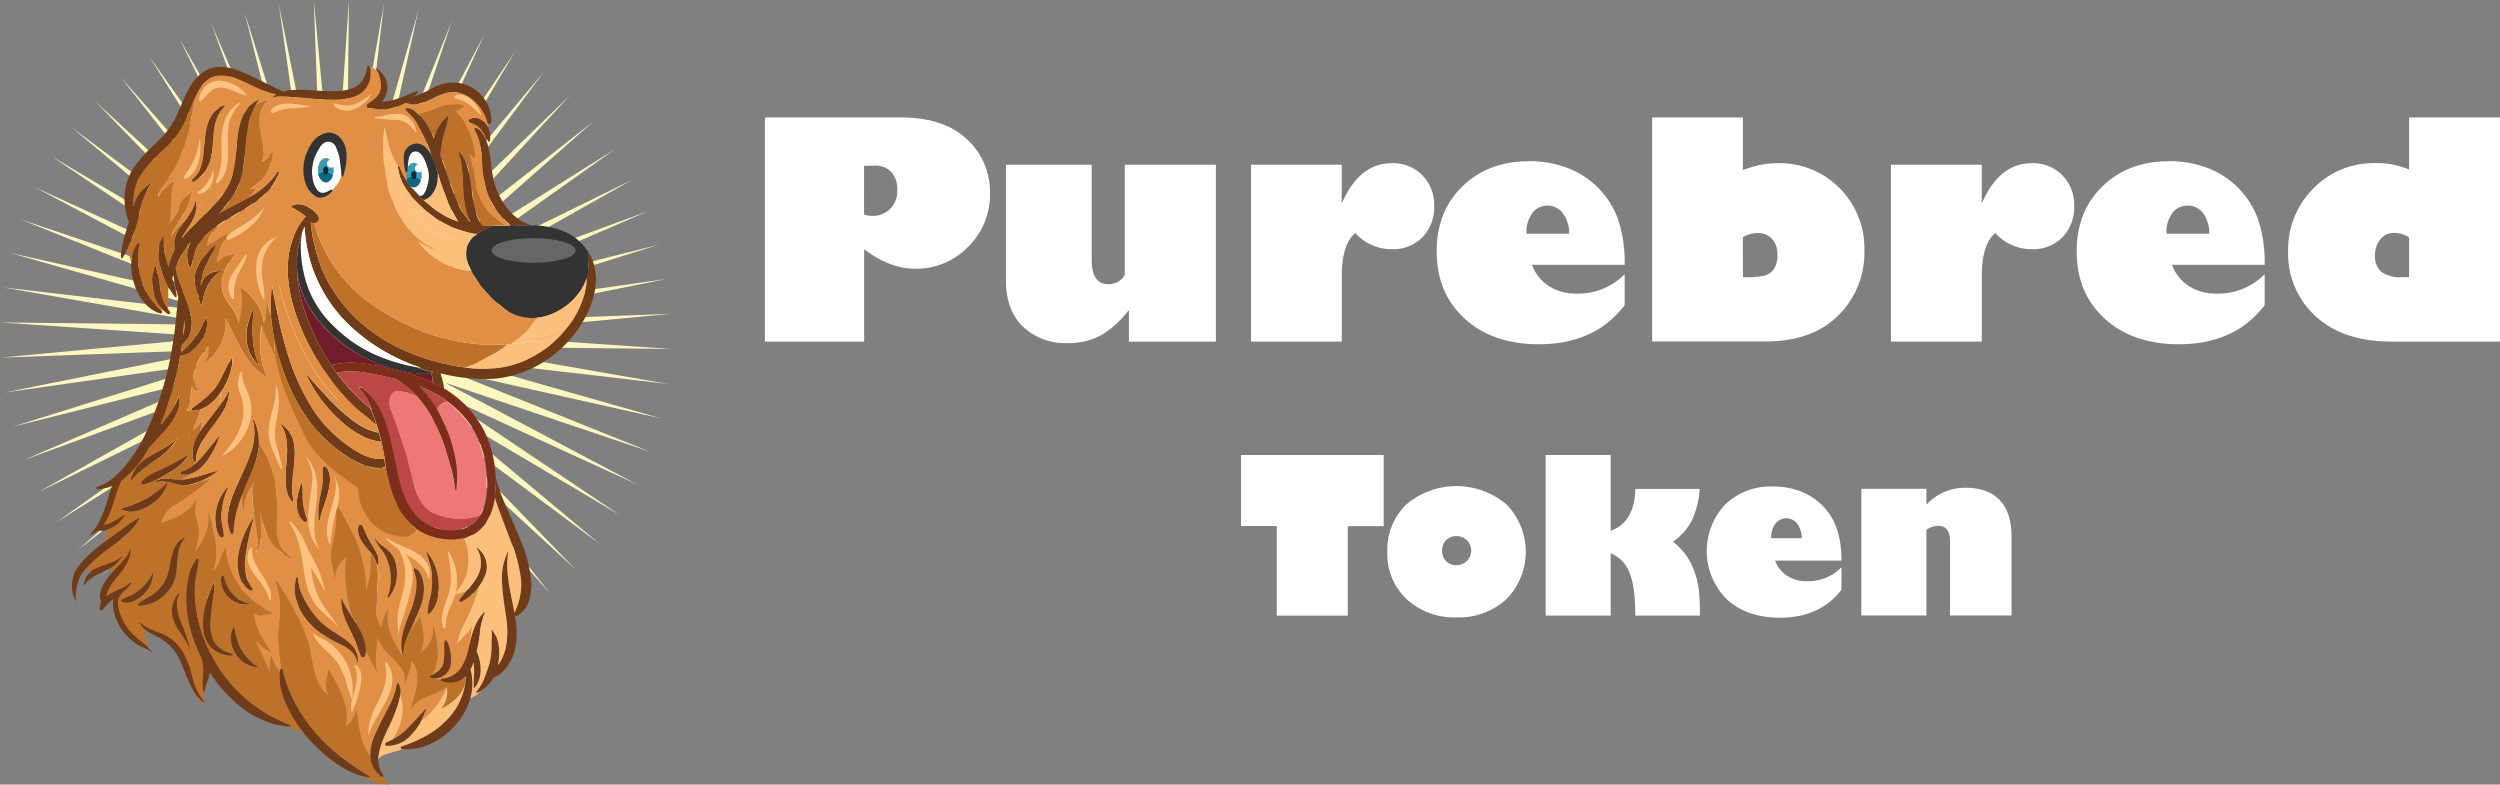<svg id="Layer_1" data-name="Layer 1" xmlns="http://www.w3.org/2000/svg" viewBox="0 0 556.79 174.74"><rect x="0" y="0" width="556.79" height="174.74" fill="#808080" stroke="none"/><defs><style>.cls-1{fill:#fbf7bf;}.cls-2{fill:#703b18;}.cls-3{fill:#333;}.cls-4{fill:#bb4746;}.cls-5{fill:#ee7878;}.cls-6{fill:#fdc07c;}.cls-7{fill:#fff;}.cls-8{fill:#721b2a;}.cls-9{fill:#e08f44;}.cls-10{fill:#0c687d;}.cls-11{fill:#3b9bb7;}.cls-12{fill:#002b42;}.cls-13{fill:#be7129;}.cls-14{fill:#7d2e1a;}.cls-15{fill:#666;}.cls-16{fill:#fdc281;}</style></defs><polygon class="cls-1" points="116.33 136.99 88.32 97.56 109.59 141 85.86 98.85 102.48 144.27 83.29 99.88 95.06 146.79 80.61 100.63 87.42 148.52 77.88 101.1 79.65 149.44 75.11 101.28 71.81 149.54 72.34 101.17 64.02 148.82 69.59 100.78 56.33 147.29 66.9 100.09 48.85 144.96 64.3 99.13 41.66 141.87 61.8 97.9 34.83 138.04 59.46 96.42 28.43 133.52 57.28 94.7 22.54 128.35 55.29 92.77 17.23 122.6 53.52 90.63 12.54 116.33 51.98 88.32 8.54 109.59 50.68 85.86 5.26 102.48 49.66 83.29 2.75 95.06 48.9 80.61 1.02 87.42 48.43 77.88 0.1 79.65 48.25 75.11 0 71.81 48.36 72.34 0.72 64.02 48.76 69.59 2.25 56.33 49.44 66.9 4.57 48.85 50.41 64.3 7.67 41.66 51.63 61.81 11.49 34.83 53.12 59.46 16.02 28.43 54.83 57.28 21.18 22.54 56.77 55.29 26.93 17.23 58.91 53.52 33.21 12.54 61.22 51.98 39.94 8.54 63.67 50.68 47.06 5.26 66.25 49.66 54.47 2.75 68.92 48.9 62.11 1.02 71.66 48.43 69.89 0.1 74.43 48.25 77.72 0 77.2 48.36 85.52 0.72 79.95 48.76 93.2 2.25 82.64 49.44 100.68 4.57 85.24 50.41 107.88 7.67 87.73 51.63 114.71 11.49 90.08 53.12 121.11 16.02 92.26 54.83 126.99 21.18 94.25 56.77 132.31 26.93 96.02 58.91 136.99 33.21 97.56 61.22 141 39.94 98.85 63.67 144.27 47.06 99.88 66.25 146.79 54.47 100.64 68.92 148.52 62.11 101.1 71.66 149.44 69.89 101.28 74.43 149.54 77.72 101.17 77.2 148.82 85.52 100.78 79.95 147.29 93.2 100.09 82.64 144.97 100.68 99.13 85.24 141.87 107.88 97.9 87.73 138.04 114.71 96.42 90.08 133.52 121.11 94.7 92.26 128.35 126.99 92.77 94.25 122.6 132.31 90.63 96.02 116.33 136.99"/><path class="cls-2" d="M57.42,65.08s.06,0,0,.08a8.26,8.26,0,0,0-2.86,3.23,10.59,10.59,0,0,0-.78,2,15.86,15.86,0,0,1-.5,2.06.14.14,0,0,1-.23,0,4,4,0,0,1-.4-2l-.05,0A7.14,7.14,0,0,1,52.4,64a14.8,14.8,0,0,1,4.29-5.08s.07,0,.06,0c-.47.87-.88,1.75-1.36,2.61s-.91,1.68-1.29,2.55a14.15,14.15,0,0,0-.83,2.71,9.22,9.22,0,0,0-.2,1.44,7,7,0,0,1,.34-.82A4,4,0,0,1,57.42,65.08Z" transform="translate(-8.37 -4.66)"/><path class="cls-2" d="M88.86,25.32c-1.79,1.36-4.34,1.54-6.51,1.54-2.54,0-5.07-.33-7.6-.51-1.09-.07-2.19-.17-3.29-.19a5.55,5.55,0,0,0-2.54.3s-.06,0,0,0a8.39,8.39,0,0,1,1-.83c-3-.37-5.83-2.3-8.58-3.33a9.08,9.08,0,0,0-4.79-.74c-1.92.35-3.16,1.87-4.06,3.5-1.16,2.09-1.9,4.38-2.87,6.55a18.48,18.48,0,0,1-4.18,5.77c-3.12,3-6.68,6-7.26,10.62a20.19,20.19,0,0,0-.13,2.69,8.73,8.73,0,0,1,4-5.33s.05,0,0,0a35.33,35.33,0,0,0-1.86,3.75,32.56,32.56,0,0,0-1,4.14,35.92,35.92,0,0,1-3.47,8.81.22.22,0,0,1-.41-.11c.05-2.7,1-5.32,1.78-7.91a13.43,13.43,0,0,1-.93-6.33,12,12,0,0,1,2.28-6.1,33.32,33.32,0,0,1,4.46-4.89,20.72,20.72,0,0,0,4.42-5.53c1.92-3.75,3-8.8,7.06-10.91,3.23-1.68,6.92-.11,9.92,1.32C66.66,22.71,69,23.93,71.35,25a14,14,0,0,1,2.33-.31c2.38-.14,4.81.19,7.19.25,2,.05,4.4.11,6.31-.76s2.71-2.67,3-4.71c0-.25.41-.22.47,0A5.33,5.33,0,0,1,88.86,25.32Z" transform="translate(-8.37 -4.66)"/><path class="cls-2" d="M44.35,73.84c.28.22.13.73-.27.62-3.12-.89-5.09-4-5.94-7a13.24,13.24,0,0,1-.49-5,6.57,6.57,0,0,1,1.68-3.91.11.11,0,0,1,.18.1,17.44,17.44,0,0,0-.42,3.81,15,15,0,0,0,.72,4.35A14,14,0,0,0,44.35,73.84Z" transform="translate(-8.37 -4.66)"/><path class="cls-2" d="M42.89,63.7a0,0,0,0,1,.09,0c.21.82.44,1.63.65,2.45s.25,1.91.45,2.84a18.21,18.21,0,0,0,.67,2.51,14.6,14.6,0,0,0,1.48,2.64.34.34,0,0,1-.46.46,7.55,7.55,0,0,1-3.22-4.91,12.84,12.84,0,0,1-.28-3.09A14.27,14.27,0,0,1,42.89,63.7Z" transform="translate(-8.37 -4.66)"/><path class="cls-2" d="M35.83,108.93c-1.59,1.74-3.51,3.54-5.86,4.16a.27.27,0,0,0,.07.52,10.22,10.22,0,0,0,5.79-2.13,21,21,0,0,0,4.88-5.58c.34-.54.66-1.09,1-1.65a14.55,14.55,0,0,0,1.64-1.75c.9-1,1.81-1.88,2.62-2.91a11.85,11.85,0,0,0,1.89-3.2,5.7,5.7,0,0,0,.41-3.54h0a16.2,16.2,0,0,0-.81,1.8,12.66,12.66,0,0,1-.81,1.49A24.15,24.15,0,0,1,44.34,99l-.21.22a70.43,70.43,0,0,0,3.8-12.35c.22-1,.42-2,.6-3.07,1.88,0,3.5-1.61,4.53-3a6.32,6.32,0,0,0,1.3-5.28c0-.09-.18-.12-.22,0A23.38,23.38,0,0,1,51.72,80a34.73,34.73,0,0,1-3.09,3.21c.09-.55.17-1.11.25-1.67,5.22-4.47-.51-11.63-1.38-17.28a18.27,18.27,0,0,1,3.29-5.68,8.15,8.15,0,0,0-.51,1.61A6.78,6.78,0,0,0,50.44,64c.12.27.49.16.57-.07a33.7,33.7,0,0,1,1-3.76,10.88,10.88,0,0,1,1.85-2.75,24,24,0,0,1,5.89-4.41c4.15-2.46,9.24-5,10.72-10a.17.17,0,0,0-.31-.13c-2.72,4.5-8.17,6.49-12.51,9l-.64.38a27,27,0,0,0,2.74-3.29,15.38,15.38,0,0,0,2.45-5.21A40.15,40.15,0,0,0,63,38a48.5,48.5,0,0,1,.76-5.74,14.63,14.63,0,0,1,.85-2.73A9.68,9.68,0,0,1,66,27c.07-.07,0-.2-.1-.14A9.24,9.24,0,0,0,64,28.2c-2.67,2.74-2.74,7.15-3.1,10.72a24.45,24.45,0,0,1-1.08,5.69,16,16,0,0,1-3,4.83c-2.4,2.8-5.61,5.37-8,8.35A17.21,17.21,0,0,1,50.48,55a7.73,7.73,0,0,0,1.6-5.46c0-.13-.23-.2-.26,0-.64,3.91-5.62,6.32-4.44,10.49a11.74,11.74,0,0,0-1.46,4.11c0-.06,0-.11-.05-.16a24.67,24.67,0,0,1-.92-3.6,10.39,10.39,0,0,1-.11-1.77A6.19,6.19,0,0,1,44.9,57s0,0,0,0A11.05,11.05,0,0,0,44,58.51a8.14,8.14,0,0,0-.32,1.76A11.56,11.56,0,0,0,44,63.88a18.86,18.86,0,0,0,3.29,6.84c.12.16.46.14.44-.12a18.18,18.18,0,0,0-1-3.86c0-.13.07-.26.1-.39S47,66,47,65.8a22.29,22.29,0,0,0,1.1,5c-.48,3.72-.7,7.47-1.37,11.17a72.74,72.74,0,0,1-6.05,19.5A32.34,32.34,0,0,1,35.83,108.93Zm13.3-29.55c.08-.71.14-1.42.19-2.13,0-.45,0-.91.07-1.36A8.57,8.57,0,0,1,49.13,79.38Z" transform="translate(-8.37 -4.66)"/><path class="cls-2" d="M45.48,112.22a.13.13,0,0,1,.22.13A11.63,11.63,0,0,1,44.29,115a10.1,10.1,0,0,1-2.62,2.21c-1.74,1.08-4,1.84-6,1.09a.23.23,0,0,1,0-.44,45.45,45.45,0,0,0,5.2-2.08,16.15,16.15,0,0,0,2.29-1.55A12.71,12.71,0,0,0,45.48,112.22Z" transform="translate(-8.37 -4.66)"/><path class="cls-2" d="M31.39,125.55c1.28-1,2.6-1.93,3.93-2.85a31,31,0,0,1,4-2.72c.06,0,.16,0,.13.1a10.22,10.22,0,0,1-2.61,3.31,37.55,37.55,0,0,1-3.72,3.06c-1.31,1-2.59,2-3.81,3.1a42.68,42.68,0,0,0-3.45,3.67c-.5.58-1.3-.15-1-.77C26.31,129.59,28.9,127.45,31.39,125.55Z" transform="translate(-8.37 -4.66)"/><path class="cls-2" d="M118.8,111.22a46.25,46.25,0,0,0,1.76,5c1.27,3.09,2.72,6.1,3.93,9.22a28.64,28.64,0,0,1,2.2,9.14,11.4,11.4,0,0,1-.55,4,5.78,5.78,0,0,1-2.58,3.22.43.43,0,0,1-.5,0c0,.27.09.54.12.8a17.87,17.87,0,0,1-.25,7.21c-.62,2.26-2.39,4.93-4.68,5.79a7.57,7.57,0,0,1-3.49,3.27c-.17.08-.44-.09-.29-.29a11,11,0,0,0,1.77-2.94c.39-1.14.86-2.22,1.16-3.39a16.91,16.91,0,0,0,.45-3.61c0-.56,0-1.12,0-1.68a10.51,10.51,0,0,0,0-2c0-.1.12-.18.17-.08.29.55.67,1,.91,1.57a7.94,7.94,0,0,1,.53,2,12.46,12.46,0,0,1-.17,4.13.29.29,0,0,1,0,.09,7,7,0,0,0,.49-.72,11.4,11.4,0,0,0,1.27-3.28,19.92,19.92,0,0,0,0-6.93c-.35-2.46-.77-4.9-.88-7.38a13.68,13.68,0,0,1,1.32-6.93c0-.06.12,0,.11,0-.83,4.52.56,9.11,1.34,13.58a14.11,14.11,0,0,0,1.49-7.22,32.17,32.17,0,0,0-2.3-8.65c-1.09-3-2.3-5.9-3.29-8.91-.08-.26-.16-.52-.25-.79l0,.18c.07-1.72.18-3.44.2-5.15C118.77,110.76,118.79,111,118.8,111.22Z" transform="translate(-8.37 -4.66)"/><path class="cls-2" d="M116.71,47a26.92,26.92,0,0,1-1-7.1,23.3,23.3,0,0,0-.6-3.8,10.29,10.29,0,0,0-.54-1.53,6.47,6.47,0,0,1-.52-1.25.12.12,0,0,1,.12-.16c.86,0,1.54,1,1.93,1.62a10.82,10.82,0,0,1,1.18,3.28c.51,2.28.51,4.64,1.08,6.9a16,16,0,0,0,3.47,6.68,11.55,11.55,0,0,0,2.8,2.32,11,11,0,0,0,2,.85h.29a17.38,17.38,0,0,1-5-.16c-.34-.28-.66-.56-.94-.83A17.42,17.42,0,0,1,116.71,47Z" transform="translate(-8.37 -4.66)"/><path class="cls-2" d="M68.84,68.3c0-.08.12-.08.13,0,.12,1.2.45,2.39.67,3.58s.5,2.45.75,3.68c.48,2.42,1.13,4.8,1.83,7.17a51,51,0,0,0,6,13.34,29.92,29.92,0,0,0,7.22,7.5c2.4,1.8,5.32,3.64,8.42,3.25-.18-.95-.36-1.89-.55-2.83l-.21-1A10.11,10.11,0,0,1,89,101.74,22.26,22.26,0,0,1,83.82,98a31.94,31.94,0,0,1-7.23-9.83c0-.1.08-.23.16-.13,1,1.34,2.23,2.58,3.37,3.84a55.22,55.22,0,0,0,4.37,4.42c2.4,2.14,5,4.11,8.16,4.73-.15-.64-.31-1.28-.49-1.91a1,1,0,0,1-.61-.27c-1.24-1.16-2.65-2.13-3.91-3.27a43.85,43.85,0,0,1-3.81-4A54.09,54.09,0,0,1,77,81.17c-3.51-7-6.23-16-3.31-23.59a12.66,12.66,0,0,1,2.76-4.67,5.18,5.18,0,0,0-.67-.57c-.77-.57-1.6-1-2.38-1.55a.17.17,0,0,1,0-.3c1.89-1.12,4.84.67,5.87,2.29a1.09,1.09,0,0,1-1.67,1.35,26.51,26.51,0,0,0,.86,5.25,34.37,34.37,0,0,0,1.94,5.94A32.59,32.59,0,0,0,87.12,75c5.61,5.65,13.11,9.16,20.84,10.79a33.79,33.79,0,0,0,12.1.71,23.46,23.46,0,0,0,11.62-5.68c3.55-3.14,7.24-8.68,7.29-13.85a18.13,18.13,0,0,0,.43-6.23,11,11,0,0,1,1.24,2.79c1.06,3.69.12,7.64-1.49,11a26.27,26.27,0,0,1-8.38,9.83A24.81,24.81,0,0,1,118.53,89a39.06,39.06,0,0,1-12-1.19c0,.28.09.55.16.81a12.71,12.71,0,0,1,.59,2.47,17.09,17.09,0,0,1-3.09-1.46l.68.31c0-.28-.09-.54-.14-.78-.08-.45-.19-.93-.26-1.42h0l.35-.34a8.69,8.69,0,0,1-3.36-.93l.74.11a42.2,42.2,0,0,1-16.53-10,32.2,32.2,0,0,1-6.7-9.78A27.68,27.68,0,0,1,77,60.88a30.85,30.85,0,0,1-.78-5.73c-.18.42-.36.85-.53,1.29,0,.14,0,.28-.08.42a19.3,19.3,0,0,0-.85,9.67c-.1-.49-.19-1-.26-1.48a34.7,34.7,0,0,0,2.26,10.41A49.64,49.64,0,0,0,82.17,86h0a20,20,0,0,0,1.59,2.29,43.31,43.31,0,0,0,6.36,6.74l.75.63a44.4,44.4,0,0,1,3.3,13c-2.79.81-6.06-.82-8.35-2.26a33.09,33.09,0,0,1-8-7.18,41.37,41.37,0,0,1-6.38-12.07,46.12,46.12,0,0,1-2.86-14.35C68.62,71.34,68.8,69.84,68.84,68.3Z" transform="translate(-8.37 -4.66)"/><path class="cls-3" d="M119.74,55c.8,0,1.61,0,2.42-.07l-.3-.24a17.38,17.38,0,0,0,5,.16,19.21,19.21,0,0,1,7,1.3,11.7,11.7,0,0,1,5.5,4.61A18.13,18.13,0,0,1,139,67c0-.16,0-.32,0-.49-1.16,4.14-5.33,7.64-9.54,8.64a10.34,10.34,0,0,1-9.54-2.4,23.45,23.45,0,0,1-7.1-8.86,6.6,6.6,0,0,1-.49-4.19,5.1,5.1,0,0,1,2.43-2.91l-.23,0A29.66,29.66,0,0,1,118,55Z" transform="translate(-8.37 -4.66)"/><path class="cls-2" d="M97.37,41.75a14.94,14.94,0,0,0,3.32,5.36l.24.27a4.65,4.65,0,0,0,1.92,1.8l-.13,0a26.75,26.75,0,0,0,3,2.44,17.9,17.9,0,0,0,4.76,2.4,28.33,28.33,0,0,1-3.1-6.42c-.49-1.32-.94-2.66-1.38-4a19.54,19.54,0,0,0-1.92-5.12c.14.21.27.42.4.64A37.6,37.6,0,0,0,101,31.8a12.54,12.54,0,0,0-1.22-1.58A6.58,6.58,0,0,1,98.65,29a.12.12,0,0,1,.07-.17c.86-.31,2,.46,2.58,1a11.26,11.26,0,0,1,2.22,2.73A24.76,24.76,0,0,1,105,35.46c.08-.32.17-.63.26-.92a8.67,8.67,0,0,1,3-4.22h0a25.39,25.39,0,0,1-1.1,4.43,24.15,24.15,0,0,0-.51,2.56,16,16,0,0,1-.26,1.73l.48,1.38c1,2.82,1.86,5.66,3,8.41.74,1.8,1.72,4,3.23,5.29a13.94,13.94,0,0,1-1.4-4.9c-.49-3.51-.07-7.2-1.25-10.57a.11.11,0,0,1,.19-.11c2.2,2.31,2.41,6.14,2.87,9.11a27.28,27.28,0,0,0,1.07,5.06,6.67,6.67,0,0,0,1,1.9A3.8,3.8,0,0,0,116,55c.66,0,1.32,0,2,0a29.66,29.66,0,0,0-3.48,1.73l-.89-.12a21.93,21.93,0,0,1-10.87-5.46c-2.76-2.4-5.4-5.6-5.77-9.37C96.93,41.57,97.3,41.54,97.37,41.75Z" transform="translate(-8.37 -4.66)"/><path class="cls-2" d="M97.79,170.82c4-1.31,7.95-3.34,10.73-6.54a14.72,14.72,0,0,0,3-5.38,13.67,13.67,0,0,0,.58-3.1c0-.18,0-.36,0-.54a5.68,5.68,0,0,1-.68.61,4.85,4.85,0,0,1-4.77.46.25.25,0,0,1,.06-.49,5.52,5.52,0,0,0,3.91-1.92,10.53,10.53,0,0,0,1.86-4.13c.84-3,1.39-6.52,3.7-8.79a.1.1,0,0,1,.16.13,15.36,15.36,0,0,0-1.12,4.8,38.42,38.42,0,0,1-.69,3.83c1.22,2.48,1.35,6.1-.52,8.15a.07.07,0,0,1-.12,0c-.08-1.5.14-3,.07-4.51,0-.43,0-.87-.08-1.31a12.74,12.74,0,0,1-.72,1.7,7,7,0,0,1,.34,1.57,11.88,11.88,0,0,1-.09,3.62,14.86,14.86,0,0,1-3.06,6.49c-2.94,3.76-7.61,6.47-12.47,6A.3.3,0,0,1,97.79,170.82Z" transform="translate(-8.37 -4.66)"/><path class="cls-2" d="M94.41,170a14.77,14.77,0,0,0,4.83-3.26c1.31-1.37,2.61-2.78,3.86-4.21.08-.09.2,0,.16.13-.44,1-.8,2-1.32,3a11.84,11.84,0,0,1-1.9,2.55,7,7,0,0,1-5.52,2.54A.39.39,0,0,1,94.41,170Z" transform="translate(-8.37 -4.66)"/><path class="cls-2" d="M87.91,152.22c-.32-1.95-1.7-3-3.37-3.9a31.18,31.18,0,0,1-4.94-2.79,14.93,14.93,0,0,1-4.55-5.4,10.6,10.6,0,0,1-1-3.34,11,11,0,0,1,.28-3.38c.06-.29.5-.21.5.07,0,2.35,1.25,4.71,2.49,6.63a16.91,16.91,0,0,0,4.58,4.73c2.64,1.82,6.63,3.51,6.17,7.36C88,152.28,87.93,152.31,87.91,152.22Z" transform="translate(-8.37 -4.66)"/><path class="cls-2" d="M88.79,150.86c-.48-1-.8-2.1-1.21-3.14s-.94-2.19-1.48-3.26a22.3,22.3,0,0,1-1.24-3,10.54,10.54,0,0,1-.49-3.39c0-.09.12-.09.15,0,.9,2.18,2.43,4.08,3.58,6.13s2.24,4.32,1.59,6.57A.5.5,0,0,1,88.79,150.86Z" transform="translate(-8.37 -4.66)"/><path class="cls-2" d="M107.55,147.22h.06c.64.43.83,1.72,1,2.42a8.12,8.12,0,0,1,.1,3.18,3.52,3.52,0,0,1-4.53,2.77c-.16-.05-.22-.31,0-.39,1.53-.73,2.79-1.48,3-3.29a20.59,20.59,0,0,0,.12-2.48C107.28,148.78,107.13,147.75,107.55,147.22Z" transform="translate(-8.37 -4.66)"/><path class="cls-2" d="M92.23,167.54c.86-1.94,1.88-3.81,2.85-5.69a20.8,20.8,0,0,0,1.14-2.67c.28-.78.35-1.68.69-2.43a.09.09,0,0,1,.14,0c1,1.18.37,3.37,0,4.65A39.12,39.12,0,0,1,94.73,167c-1.44,3.09-3.31,7.16-1,10.29.15.21-.15.51-.36.36a5.88,5.88,0,0,1-2.5-4.41A11.39,11.39,0,0,1,92.23,167.54Z" transform="translate(-8.37 -4.66)"/><path class="cls-2" d="M70.83,157.91a13,13,0,0,1-.17-3.94c0-.39.63-.52.72-.1a27.43,27.43,0,0,0,2.56,7,35.34,35.34,0,0,0,4.71,7,40.49,40.49,0,0,0,6.21,5.78c1.06.81,2.17,1.54,3.26,2.3.93.66,2,1.18,2.88,1.88a0,0,0,0,1,0,0,10.23,10.23,0,0,1-3.34-.78A18.06,18.06,0,0,1,84,175.18a33.28,33.28,0,0,1-6.78-5.86,29.1,29.1,0,0,1-5-7.42A22.41,22.41,0,0,1,70.83,157.91Z" transform="translate(-8.37 -4.66)"/><path class="cls-2" d="M52.06,129.17a.34.34,0,0,1,.58.25c-.13,1.73-.66,3.42-.82,5.16A27.68,27.68,0,0,0,52,140a31,31,0,0,0,3.54,10.7,32.41,32.41,0,0,0,16.13,14.88c.46.18.89.4,1.36.54.19.06.17.37,0,.36a17.14,17.14,0,0,1-5-1A23.38,23.38,0,0,1,63.18,163a31.25,31.25,0,0,1-7.9-8.31c-4.16-6.24-6.56-14.1-4.92-21.57A9.19,9.19,0,0,1,52.06,129.17Z" transform="translate(-8.37 -4.66)"/><path class="cls-2" d="M116.86,31.86c-.92-3.27-3.83-6.54-7.38-6.72-3.82-.2-6.94,3.94-10.78,2.39a12.57,12.57,0,0,1-2.29,1,10.84,10.84,0,0,1-3.15.48,4.84,4.84,0,0,1-2-.34,2.86,2.86,0,0,1-.83.06.5.5,0,0,1-.35-.85c1.26-1.08,2.66-1.58,3-3.38A5.6,5.6,0,0,0,93,22.2,9.7,9.7,0,0,0,92,19.73s0,0,0,0a6.23,6.23,0,0,1,2,2,4.67,4.67,0,0,1,.64,2.92,5,5,0,0,1-1.25,2.68A12.36,12.36,0,0,0,96,26.92c1.86-.5,3.58-1.37,5.4-2a.09.09,0,0,1,.1.13,5.81,5.81,0,0,1-.89,1.09,24.33,24.33,0,0,0,4.24-1.94,9.34,9.34,0,0,1,6.09-1,8.63,8.63,0,0,1,4.94,3,8.41,8.41,0,0,1,1.9,5.57A.46.46,0,0,1,116.86,31.86Z" transform="translate(-8.37 -4.66)"/><path class="cls-2" d="M116.58,32.25a4.67,4.67,0,0,1,.85,3.94.13.13,0,0,1-.24,0c-.61-.83-1.09-1.76-1.68-2.61A4.73,4.73,0,0,0,113,32a.42.42,0,0,1-.1-.76C114.15,30.38,115.73,31.16,116.58,32.25Z" transform="translate(-8.37 -4.66)"/><path class="cls-2" d="M55.77,37.08c-.25,3.24-1.25,6.26-4.22,8a.27.27,0,0,1-.32-.42c2.63-2.39,2.4-5.77,2.76-9,.32-3,1.15-6.38,4.28-7.52.14-.05.21.14.13.23a9.41,9.41,0,0,0-2.22,4.22A36.44,36.44,0,0,0,55.77,37.08Z" transform="translate(-8.37 -4.66)"/><path class="cls-2" d="M43.07,136.5a8.25,8.25,0,0,0,2.67-4.18c.83-2.88.57-6.4,3.69-7.92a.09.09,0,0,1,.11.14c-2.4,2.59-1.18,6.55-2.44,9.62a8.89,8.89,0,0,1-7.69,5.46c-.25,0-.44-.36-.22-.53C40.41,138.12,41.87,137.52,43.07,136.5Z" transform="translate(-8.37 -4.66)"/><path class="cls-2" d="M35.4,138.22a16.23,16.23,0,0,1,2.15-1,7.82,7.82,0,0,0,2-1.36,10.8,10.8,0,0,0,3-4.14s.06,0,0,0a12.5,12.5,0,0,1-.46,2.63,7.21,7.21,0,0,1-1.56,2.51c-1.18,1.24-3.44,2.69-5.19,1.79A.24.24,0,0,1,35.4,138.22Z" transform="translate(-8.37 -4.66)"/><path class="cls-2" d="M37.34,134.41c.14-.13.4.05.28.22a12.81,12.81,0,0,1-3,2.72,19.92,19.92,0,0,0-1.75,1.31,22,22,0,0,0-1.65,1.82.4.4,0,0,1-.68-.29C30.74,136.64,35.21,136.38,37.34,134.41Z" transform="translate(-8.37 -4.66)"/><path class="cls-2" d="M66,104.31a22.6,22.6,0,0,1-1.88,6.31c-1.75,4.11-3.57,8.07-3.68,12.62,0,.32-.51.52-.65.17-1.76-4.13.31-8.46,2.08-12.21,1.88-4,3.94-8.33,2.84-12.83,0-.17.21-.29.29-.12A11.79,11.79,0,0,1,66,104.31Z" transform="translate(-8.37 -4.66)"/><path class="cls-2" d="M58.94,113.27c.08-.09.21,0,.16.13a14.13,14.13,0,0,0-1.34,5.18,12.84,12.84,0,0,0,.07,2.84c.12.84.33,1.67.38,2.52a.44.44,0,0,1-.74.31c-1.26-1.46-1.26-3.76-1-5.57A10.44,10.44,0,0,1,58.94,113.27Z" transform="translate(-8.37 -4.66)"/><path class="cls-2" d="M64.59,135.79c.19.28-.17.59-.44.44-2.64-1.45-3.06-5-2.76-7.68A20.58,20.58,0,0,1,64.81,120s.08,0,.06,0a64.14,64.14,0,0,0-1.77,8,13,13,0,0,0-.08,4.08A8.59,8.59,0,0,0,64.59,135.79Z" transform="translate(-8.37 -4.66)"/><path class="cls-2" d="M64,139.21a5.56,5.56,0,0,1-6.4-5.91c0-.38.66-.54.73-.09.44,2.68,2.84,5.51,5.65,5.84C64,139.06,64.08,139.2,64,139.21Z" transform="translate(-8.37 -4.66)"/><path class="cls-2" d="M60,150.18a.27.27,0,0,1-.07.53,6.7,6.7,0,0,1-4.69-1.93,7.05,7.05,0,0,1-1.67-4.42,15.06,15.06,0,0,1,.69-5.29A26.27,26.27,0,0,1,56,134.34c0-.05.08,0,.09,0a22.7,22.7,0,0,1-.38,4.35,45,45,0,0,0-.46,4.77,8.19,8.19,0,0,0,.79,4.09A6.06,6.06,0,0,0,60,150.18Z" transform="translate(-8.37 -4.66)"/><path class="cls-2" d="M65.72,153.33a6.49,6.49,0,0,1-4.95-3.17,6.78,6.78,0,0,1-1-2.84,5,5,0,0,1,.58-2.95c.06-.13.24-.05.25.06a15.1,15.1,0,0,0,.53,2.47,10.74,10.74,0,0,0,1,2.5,11.75,11.75,0,0,0,3.69,3.8S65.8,153.34,65.72,153.33Z" transform="translate(-8.37 -4.66)"/><path class="cls-2" d="M98.17,151c-1.14-3.19.1-6.48,1.28-9.48a21.62,21.62,0,0,0,1.53-5.13,11.92,11.92,0,0,0,.07-2.53c-.08-.85-.49-1.63-.51-2.48a.16.16,0,0,1,.24-.14c1.42.69,1.91,2.87,2,4.3a12.43,12.43,0,0,1-1.14,5.15c-.65,1.7-1.44,3.35-2.2,5A10.08,10.08,0,0,0,98.28,151,.06.06,0,0,1,98.17,151Z" transform="translate(-8.37 -4.66)"/><path class="cls-2" d="M103.3,127.49a0,0,0,0,1,.08,0,11.66,11.66,0,0,1,2.64,6.62c.27,2.38-.13,5.51-2,7.2a.26.26,0,0,1-.44-.18,13.51,13.51,0,0,1,.57-3.27,14.31,14.31,0,0,0,.44-3.45,15.84,15.84,0,0,0-.32-3.5C104.07,129.7,103.58,128.63,103.3,127.49Z" transform="translate(-8.37 -4.66)"/><path class="cls-2" d="M93.73,127.61a17.79,17.79,0,0,1-1.94-2.94c0-.09.1-.13.15-.06a7.4,7.4,0,0,0,1.5,1.56,18.76,18.76,0,0,1,1.71,1.38,5.81,5.81,0,0,1,1.47,3.27A8.51,8.51,0,0,1,95,137.67c-.11.12-.35,0-.29-.17a11.27,11.27,0,0,0,.33-6.75A10.92,10.92,0,0,0,93.73,127.61Z" transform="translate(-8.37 -4.66)"/><path class="cls-2" d="M92.35,130.49a11.09,11.09,0,0,0-.95-2.11,22.38,22.38,0,0,0-1.62-2c-1-1.22-2-2.84-1.56-4.49a.49.49,0,0,1,.93,0,33.39,33.39,0,0,0,2.33,4.53c.67,1.12,1.59,2.77,1,4.1A0,0,0,0,1,92.35,130.49Z" transform="translate(-8.37 -4.66)"/><path class="cls-2" d="M114.52,126.55a5.18,5.18,0,0,1,1.78,6.52,12,12,0,0,1-5.17,5.67c-.38.23-.7-.27-.45-.57.68-.8,1.28-1.63,2-2.39a13,13,0,0,0,1.94-2.6,6.11,6.11,0,0,0-.19-6.56C114.39,126.56,114.47,126.52,114.52,126.55Z" transform="translate(-8.37 -4.66)"/><path class="cls-2" d="M59,86c.28-.58.7-1.06,1-1.63a.07.07,0,0,1,.13,0c-.08.58,0,1.16-.11,1.74s-.34,1.42-.55,2.11a15.45,15.45,0,0,1-1.81,3.61C56.27,94,54,96.16,51.24,96.13c-.21,0-.38-.31-.19-.46C53,94.12,55,92.89,56.43,90.84a19.76,19.76,0,0,0,1.75-3.15C58.46,87.11,58.77,86.55,59,86Z" transform="translate(-8.37 -4.66)"/><path class="cls-2" d="M59.29,91.77c0-.08.17-.07.16,0a11.9,11.9,0,0,1-1,3.83,24.19,24.19,0,0,1-2.65,3.88c-1.68,2.27-3.72,4.89-3.82,7.84a.22.22,0,0,1-.43.06c-.92-2.88.47-5.5,2.17-7.77.94-1.26,1.93-2.49,2.87-3.75A17.34,17.34,0,0,0,59.29,91.77Z" transform="translate(-8.37 -4.66)"/><path class="cls-2" d="M48.86,110.31c-.35,0-.29-.55,0-.64a10.07,10.07,0,0,0,4.6-3.37c1.29-1.51,2.49-3.11,3.73-4.67.05-.06.16,0,.13.08a23.42,23.42,0,0,1-3,5.79C53,109.2,51.11,110.65,48.86,110.31Z" transform="translate(-8.37 -4.66)"/><path class="cls-2" d="M43.15,112.05a.13.13,0,0,1-.1-.23,4.11,4.11,0,0,1,2.83-.54,12.43,12.43,0,0,0,3.8.13c2.39-.45,4.66-1.27,7-1.84a.07.07,0,0,1,0,.12,16.58,16.58,0,0,1-6.4,3,7,7,0,0,1-3.05-.34A8.86,8.86,0,0,0,43.15,112.05Z" transform="translate(-8.37 -4.66)"/><path class="cls-2" d="M40.41,112.55a.46.46,0,0,1-.44-.76c1.28-1.46,3.42-2.17,5.12-3a46.88,46.88,0,0,0,5.22-2.94.09.09,0,0,1,.12.12,11.43,11.43,0,0,1-4.35,3.93A22.53,22.53,0,0,1,40.41,112.55Z" transform="translate(-8.37 -4.66)"/><path class="cls-2" d="M40.51,108.92a11.31,11.31,0,0,0-2.73,2.57c-.09.15-.36.05-.3-.13a9.25,9.25,0,0,1,1.39-2.88,10.55,10.55,0,0,1,2.77-2.19c2.1-1.36,4.5-2.21,6.24-4.08a0,0,0,0,1,0,0,14,14,0,0,1-4.55,4.69C42.4,107.59,41.4,108.17,40.51,108.92Z" transform="translate(-8.37 -4.66)"/><path class="cls-2" d="M71.09,99.15a6.89,6.89,0,0,1,2.55,3.37,12.45,12.45,0,0,1,.33,4.26c-.09,1.49-.31,3-.48,4.46a16.59,16.59,0,0,0,.24,4.87.24.24,0,0,1-.44.18c-1.66-2.32-1.4-5.53-1.15-8.21.27-2.91.47-6.24-1.2-8.82C70.88,99.16,71,99.08,71.09,99.15Z" transform="translate(-8.37 -4.66)"/><path class="cls-2" d="M76,120.73c-2.33-2-1.53-6-.51-8.48,0-.12.24-.12.24,0,0,1.35,0,2.72.06,4.06a15.39,15.39,0,0,0,1,4A.45.45,0,0,1,76,120.73Z" transform="translate(-8.37 -4.66)"/><path class="cls-2" d="M80.33,108.93a.41.41,0,0,1,.76-.21c1.18,1.59.78,3.79.37,5.58-.47,2.06-1.54,4-1.82,6.11a.14.14,0,0,1-.28,0,19.17,19.17,0,0,1,.44-5.65,26.87,26.87,0,0,0,.48-2.94C80.34,110.85,80.27,109.89,80.33,108.93Z" transform="translate(-8.37 -4.66)"/><path class="cls-2" d="M66,85.75a.08.08,0,0,1-.13.1,8.75,8.75,0,0,1-1.76-2.41,9.42,9.42,0,0,1-.81-3.08c-.26-2.31.48-4.32,1.19-6.46a.21.21,0,0,1,.41.11,27.83,27.83,0,0,0-.22,5.77A16.35,16.35,0,0,0,66,85.75Z" transform="translate(-8.37 -4.66)"/><path class="cls-4" d="M105.74,95.9A23.14,23.14,0,0,0,102.05,91l-.43-.42A28.11,28.11,0,0,1,108,94.09a2.79,2.79,0,0,0-.58.18A2.52,2.52,0,0,0,105.74,95.9Z" transform="translate(-8.37 -4.66)"/><path class="cls-5" d="M105.82,119.35c-3.18-1.06-4.77-4.24-5.47-7.6A119.68,119.68,0,0,0,95.4,95.86c-.71-1.77-.18-4.42,1.94-4.07a10.66,10.66,0,0,1,4,1.26,27.18,27.18,0,0,1,4.08,6.24,50.63,50.63,0,0,1,4.33,14.43c0,.1.17.1.19,0,.76-5.33-.78-11-3.14-15.77-.34-.7-.71-1.38-1.1-2a2.52,2.52,0,0,1,1.67-1.63,2.79,2.79,0,0,1,.58-.18,20.85,20.85,0,0,1,6.67,8,24.21,24.21,0,0,1,2.07,8.82c.15,2.82,0,6-1.49,8.48a1.59,1.59,0,0,1-.13.22A14,14,0,0,1,105.82,119.35Z" transform="translate(-8.37 -4.66)"/><path class="cls-4" d="M92.7,88.19c1.26.28,2.53.55,3.79.86a13.11,13.11,0,0,1,1.73,1.12A26.5,26.5,0,0,1,101,92.65l.35.4a10.66,10.66,0,0,0-4-1.26c-2.12-.35-2.65,2.3-1.94,4.07a119.68,119.68,0,0,1,4.95,15.89c.7,3.36,2.29,6.54,5.47,7.6a14,14,0,0,0,9.29.24c-1.54,2.45-4.1,3.29-7,3.09a10.42,10.42,0,0,1-7-3c-3.69-3.9-4.32-9.88-5.4-14.88S93.4,94,88.81,90.87c-.24-.16-.48.19-.3.39a14.17,14.17,0,0,1,2.68,4.66l-1-.86a43.31,43.31,0,0,1-6.84-7.38C86.4,87,89.69,87.53,92.7,88.19Z" transform="translate(-8.37 -4.66)"/><path class="cls-6" d="M104.63,47.83a6.6,6.6,0,0,0,1.19-4.66c.49,1.5,1,3,1.53,4.45a28.33,28.33,0,0,0,3.1,6.42,17.9,17.9,0,0,1-4.76-2.4,26.75,26.75,0,0,1-3-2.44l.13,0a22.48,22.48,0,0,1,2.44,1.46,22.48,22.48,0,0,0-2.44-1.46A3.35,3.35,0,0,0,104.63,47.83Z" transform="translate(-8.37 -4.66)"/><path class="cls-7" d="M82.84,77.45a23,23,0,0,1-6.09-9.32,27.83,27.83,0,0,1-1.2-5.41,31.45,31.45,0,0,1-.21-3.21,14.38,14.38,0,0,1,.35-3.07c.17-.44.35-.87.53-1.29A30.85,30.85,0,0,0,77,60.88a27.68,27.68,0,0,0,1.91,5.88,32.2,32.2,0,0,0,6.7,9.78,42.2,42.2,0,0,0,16.53,10A39.61,39.61,0,0,1,92.7,84,30.87,30.87,0,0,1,82.84,77.45Z" transform="translate(-8.37 -4.66)"/><path class="cls-8" d="M82.17,86a49.64,49.64,0,0,1-5.41-10.58A34.7,34.7,0,0,1,74.5,65.05a21.69,21.69,0,0,0,2.69,8,30.4,30.4,0,0,0,8.45,8.87A31.67,31.67,0,0,0,95.7,86.67a29.23,29.23,0,0,0,5.7,1.14,12.65,12.65,0,0,0,2.61,0l.43-.1c.07.49.18,1,.26,1.42,0,.24.09.5.14.78A45.46,45.46,0,0,0,96,87C91.57,85.89,86.63,84.71,82.17,86Z" transform="translate(-8.37 -4.66)"/><path class="cls-9" d="M49.39,75.89a8.57,8.57,0,0,1-.26,3.49c.08-.71.14-1.42.19-2.13C49.35,76.8,49.37,76.34,49.39,75.89Z" transform="translate(-8.37 -4.66)"/><path class="cls-7" d="M99.11,42.92c.22-1.27-.12-4.6,1.89-4.54,1.41,0,2.22,2.34,2.57,3.43a6.42,6.42,0,0,1,0,4.24,4.55,4.55,0,0,1-.92,2,1,1,0,0,1-.83.24c-.29-.29-.57-.6-.85-.9a2.48,2.48,0,0,1-.23-.63,2.48,2.48,0,0,0,.23.63l-.24-.27A23.56,23.56,0,0,1,99,45a18.43,18.43,0,0,1-.19-2C98.92,43.08,99.09,43.05,99.11,42.92Z" transform="translate(-8.37 -4.66)"/><path class="cls-10" d="M101.05,44.1a2.37,2.37,0,0,1,1.08.68c-.27.95-.89,1.62-1.61,1.62s-1.46-.81-1.68-1.92A2.2,2.2,0,0,1,101.05,44.1Z" transform="translate(-8.37 -4.66)"/><path class="cls-11" d="M100.52,40.92c1,0,1.77,1.23,1.77,2.74a4,4,0,0,1-.16,1.12,2.37,2.37,0,0,0-1.08-.68,2.2,2.2,0,0,0-2.21.38,3.62,3.62,0,0,1-.08-.82C98.76,42.15,99.55,40.92,100.52,40.92Z" transform="translate(-8.37 -4.66)"/><path class="cls-12" d="M99.93,43.66c0,.51.27.91.59.91s.59-.4.59-.91-.26-.91-.59-.91S99.93,43.16,99.93,43.66Z" transform="translate(-8.37 -4.66)"/><path class="cls-7" d="M100.79,42.16a.88.88,0,1,0,.88-.88A.87.87,0,0,0,100.79,42.16Z" transform="translate(-8.37 -4.66)"/><path class="cls-13" d="M43.57,48.59c-.16.26-.32.53-.46.81.14-.28.3-.55.46-.81a1.86,1.86,0,0,0,.25.81,1.86,1.86,0,0,1-.25-.81A10.54,10.54,0,0,1,47.2,45c-1.08,2.39-.52,5.4-.91,8.13a1.61,1.61,0,0,1-.53,1.41c2.12-1.23,2.12-3.88,3.54-5.65.7-.53,1.23-1.23,1.94-1.76a25.27,25.27,0,0,1-1.77,4.76c-1.06,1.77-2.47,3.36-3,5.48a7,7,0,0,1,2.45-2.68c-1.18,1.62-2.14,3.27-1.54,5.36a11.74,11.74,0,0,0-1.46,4.11c0-.06,0-.11-.05-.16a24.67,24.67,0,0,1-.92-3.6,10.39,10.39,0,0,1-.11-1.77A6.19,6.19,0,0,1,44.9,57s0,0,0,0A11.05,11.05,0,0,0,44,58.51a8.14,8.14,0,0,0-.32,1.76A11.56,11.56,0,0,0,44,63.88a18,18,0,0,0,1.8,4.55c.11,1.71-.06,3.39,0,5.11a10,10,0,0,1-1.1-2A18.21,18.21,0,0,1,44.08,69c-.2-.93-.21-1.91-.45-2.84s-.44-1.63-.65-2.45a0,0,0,0,0-.09,0,14.27,14.27,0,0,0-.62,2.9,12.84,12.84,0,0,0,.28,3.09,8.3,8.3,0,0,0,2.11,4,3.71,3.71,0,0,1-.47,0,14.21,14.21,0,0,1-4.38-6.94,15,15,0,0,1-.72-4.35,17.44,17.44,0,0,1,.42-3.81.11.11,0,0,0-.18-.1,6.57,6.57,0,0,0-1.68,3.91c0,.26,0,.51,0,.77a13.72,13.72,0,0,1-.74-3.45,31.36,31.36,0,0,0,2.32-6.5,32.56,32.56,0,0,1,1-4.14,35.33,35.33,0,0,1,1.86-3.75s0-.05,0,0a8.73,8.73,0,0,0-4,5.33A20.19,20.19,0,0,1,38.18,48c.58-4.6,4.14-7.58,7.26-10.62a18.48,18.48,0,0,0,4.18-5.77c.63-1.4,1.16-2.85,1.77-4.27C50.82,34.58,48.7,41,44.17,46.75A2.87,2.87,0,0,0,43.57,48.59Z" transform="translate(-8.37 -4.66)"/><path class="cls-9" d="M55.13,45a13.6,13.6,0,0,1,0,4.59,16.67,16.67,0,0,0,3.36-2.32,21,21,0,0,1-1.64,2.18c-2.4,2.8-5.61,5.37-8,8.35A17.21,17.21,0,0,1,50.48,55,8.87,8.87,0,0,0,52,51.56C53.84,49.89,54.49,47.22,55.13,45Z" transform="translate(-8.37 -4.66)"/><path class="cls-13" d="M67.14,39a3.45,3.45,0,0,1-.53,1.77,4.85,4.85,0,0,0,2.47-2.48,9.31,9.31,0,0,1-5.3,8.48c.71.36,1.24-.35,1.77-.17-.62.74-1.27,1.48-1.95,2.17-2,1.14-4.06,2.13-5.94,3.22l-.64.38a27,27,0,0,0,2.74-3.29,15.38,15.38,0,0,0,2.45-5.21A40.15,40.15,0,0,0,63,38a48.5,48.5,0,0,1,.76-5.74,14.63,14.63,0,0,1,.85-2.73c.19-.45.4-1,.65-1.44A23.33,23.33,0,0,1,68,27C64.31,30.33,67.14,34.92,67.14,39Z" transform="translate(-8.37 -4.66)"/><path class="cls-9" d="M78.22,96.07a51,51,0,0,1-6-13.34c-.7-2.37-1.35-4.75-1.83-7.17l-.24-1.18c0-2.09.48-4.12.34-6.25,2.3,9.36,6.36,18.72,13.07,25.61a29.31,29.31,0,0,1-1.89-5c.69.94,1.41,1.87,2.16,2.76a43.85,43.85,0,0,0,3.81,4c1.26,1.14,2.67,2.11,3.91,3.27a1,1,0,0,0,.61.27c.18.63.34,1.27.49,1.91-3.14-.62-5.76-2.59-8.16-4.73a55.22,55.22,0,0,1-4.37-4.42C79,90.59,77.8,89.35,76.75,88c-.08-.1-.21,0-.16.13A31.94,31.94,0,0,0,83.82,98,22.26,22.26,0,0,0,89,101.74,10.11,10.11,0,0,0,93.1,103l.21,1c.19.94.37,1.88.55,2.83-3.1.39-6-1.45-8.42-3.25A29.92,29.92,0,0,1,78.22,96.07Z" transform="translate(-8.37 -4.66)"/><path class="cls-6" d="M133,78.72a10.81,10.81,0,0,0,1.28-.62,22.33,22.33,0,0,1-2.62,2.75,23.46,23.46,0,0,1-11.62,5.68,28.43,28.43,0,0,1-8,0,41.25,41.25,0,0,0,9.41-5.18A40.61,40.61,0,0,0,133,78.72Z" transform="translate(-8.37 -4.66)"/><path class="cls-13" d="M78.36,54.41A32.39,32.39,0,0,0,91.87,72.89c9.08,6.14,19.36,9.22,29.57,8.45A41.25,41.25,0,0,1,112,86.52c-1.38-.18-2.75-.42-4.07-.7C100.23,84.19,92.73,80.68,87.12,75a32.59,32.59,0,0,1-6.71-9.71,34.37,34.37,0,0,1-1.94-5.94,26.51,26.51,0,0,1-.86-5.25A1,1,0,0,0,78.36,54.41Z" transform="translate(-8.37 -4.66)"/><path class="cls-6" d="M128,75.39a12,12,0,0,0,1.46-.24c4.21-1,8.38-4.5,9.54-8.64a11.87,11.87,0,0,1,0,1.46,16.4,16.4,0,0,1-.6,1.92,16.4,16.4,0,0,0,.6-1.92A20,20,0,0,1,134.3,78.1a10.81,10.81,0,0,1-1.28.62,40.6,40.6,0,0,1-11,2.57A21.53,21.53,0,0,0,128,75.39Z" transform="translate(-8.37 -4.66)"/><path class="cls-6" d="M101.58,58.59c1.59.7,3,1.76,4.77,2.12C95.4,56.29,92.75,43.22,94,32.62a29.53,29.53,0,0,0,3,9.11.19.19,0,0,0,0,.08c.37,3.77,3,7,5.77,9.37a21.93,21.93,0,0,0,10.87,5.46l.76.11a6.85,6.85,0,0,0-1.47,1,6.85,6.85,0,0,1,1.47-1l.36,0a5.1,5.1,0,0,0-2.43,2.91,6.6,6.6,0,0,0,.49,4.19c.16.38.33.75.52,1.12A16.17,16.17,0,0,1,101.58,58.59Z" transform="translate(-8.37 -4.66)"/><path class="cls-9" d="M43.57,48.59A10.54,10.54,0,0,1,47.2,45a5.52,5.52,0,0,1,1.92-2.29A5.52,5.52,0,0,0,47.2,45a10.47,10.47,0,0,1,1.92-.88A10.47,10.47,0,0,0,47.2,45c-1.08,2.39-.52,5.4-.91,8.13a1.61,1.61,0,0,1-.53,1.41c2.12-1.23,2.12-3.88,3.54-5.65.7-.53,1.23-1.23,1.94-1.76a25.27,25.27,0,0,1-1.77,4.76c-1.06,1.77-2.47,3.36-3,5.48a7,7,0,0,1,2.45-2.68c1.18-1.6,2.58-3.18,2.9-5.13,0-.16.24-.09.26,0a6.52,6.52,0,0,1-.06,2c1.82-1.67,2.47-4.34,3.11-6.57a13.6,13.6,0,0,1,0,4.59,16.67,16.67,0,0,0,3.36-2.32,12.93,12.93,0,0,0,1.34-2.65,24.45,24.45,0,0,0,1.08-5.69c.36-3.57.43-8,3.1-10.72a9.24,9.24,0,0,1,1.85-1.31c.09-.06.17.07.1.14a5.77,5.77,0,0,0-.66,1A23.33,23.33,0,0,1,68,27c-3.71,3.36-.88,8-.88,12a3.45,3.45,0,0,1-.53,1.77,4.85,4.85,0,0,0,2.47-2.48,9.31,9.31,0,0,1-5.3,8.48c.71.36,1.24-.35,1.77-.17-.62.74-1.27,1.48-1.95,2.17A17.37,17.37,0,0,0,70.17,43a.17.17,0,0,1,.31.13c-1.48,5-6.57,7.5-10.72,10-.77.46-1.55.92-2.3,1.42a10.33,10.33,0,0,0-3.22,5c1.77-.71,3.18-2.3,5.13-2.65A11.39,11.39,0,0,0,56.72,63,6.5,6.5,0,0,1,61,61.24c-2.48,2.47-4.24,6.36-2.48,9.71,1.06,1.94,2.83,3.36,3,5.65.7-2.65,1.23-5.47.35-8.12,2.65,1.94,4.94,4.59,5.3,8.12.88-1.41.17-3.18.88-4.59a14.32,14.32,0,0,0,.75,3c-.06-.73-.1-1.46-.12-2.18,0-1.54.15-3,.19-4.58,0-.08.12-.08.13,0,.12,1.2.45,2.39.67,3.58.16.83.33,1.66.51,2.5,0-2.09.48-4.12.34-6.25,2.3,9.36,6.36,18.72,13.07,25.61a29.31,29.31,0,0,1-1.89-5A53.72,53.72,0,0,1,77,81.17c-3.51-7-6.23-16-3.31-23.59a12.66,12.66,0,0,1,2.76-4.67,5.18,5.18,0,0,0-.67-.57c-.77-.57-1.6-1-2.38-1.55a.17.17,0,0,1,0-.3c1.89-1.12,4.84.67,5.87,2.29a1.1,1.1,0,0,1-.92,1.63A32.39,32.39,0,0,0,91.87,72.89c9.08,6.14,19.36,9.22,29.58,8.45l1.15-.85-1.15.85.57,0a21.53,21.53,0,0,0,5.94-5.9,10.2,10.2,0,0,1-8.08-2.64A24.66,24.66,0,0,1,113.3,65a16.17,16.17,0,0,1-11.72-6.42c1.59.7,3,1.76,4.77,2.12C95.4,56.29,92.75,43.22,94,32.62a29.53,29.53,0,0,0,3,9.11.22.22,0,0,1,.4,0A10.92,10.92,0,0,0,99,45.07a14.29,14.29,0,0,1-.17-2,.23.23,0,0,1-.07-.1,11.21,11.21,0,0,1-.39-3.85,3,3,0,0,1,2.41-2.38c1.63-.29,2.85,1,3.68,2.44A37.6,37.6,0,0,0,101,31.8a12.54,12.54,0,0,0-1.22-1.58A6.58,6.58,0,0,1,98.65,29a.12.12,0,0,1,.07-.17c.86-.31,2,.46,2.58,1l.14.13c2.46.07,4.69-1.89,7.21-1.89,1.06,0,2.12-.35,3.18.35-.71.18-1.42.89-2.12,1.06,3.18,2.83,4.41,7.6,4.59,11.66,0-1.24-1.06-1.77-1.77-2.65,2,3.71,1.06,7.95,3.36,11.66a14.36,14.36,0,0,0,4.37,4.34,9.26,9.26,0,0,0,1.82.42,13.53,13.53,0,0,1-1.16-1A17.42,17.42,0,0,1,116.71,47a26.92,26.92,0,0,1-1-7.1,23.3,23.3,0,0,0-.6-3.8,10.29,10.29,0,0,0-.54-1.53,6.47,6.47,0,0,1-.52-1.25.12.12,0,0,1,.12-.16c.86,0,1.54,1,1.93,1.62.11.19.21.38.31.58,0-.14,0-.28,0-.41-.28-.47-.56-.94-.87-1.38A4.73,4.73,0,0,0,113,32a.42.42,0,0,1-.1-.76c1.3-.82,2.88,0,3.73,1.05a5.21,5.21,0,0,1,.36.55,4.77,4.77,0,0,0,.17-.65.43.43,0,0,1-.25-.29c-.92-3.27-3.83-6.54-7.38-6.72-3.82-.2-6.94,3.94-10.78,2.39a12.57,12.57,0,0,1-2.29,1,10.84,10.84,0,0,1-3.15.48,4.84,4.84,0,0,1-2-.34,2.86,2.86,0,0,1-.83.06.5.5,0,0,1-.35-.85c1.26-1.08,2.66-1.58,3-3.38A5.6,5.6,0,0,0,93,22.2a10.37,10.37,0,0,0-.45-1.45A3.94,3.94,0,0,0,91,19.55a2.81,2.81,0,0,1-.1,1.17,5.07,5.07,0,0,1-2,4.6c-1.79,1.36-4.34,1.54-6.51,1.54-2.54,0-5.07-.33-7.6-.51-1.09-.07-2.19-.17-3.29-.19a5.55,5.55,0,0,0-2.54.3s-.06,0,0,0a8.39,8.39,0,0,1,1-.83c-3-.37-5.83-2.3-8.58-3.33a9.08,9.08,0,0,0-4.79-.74c-1.92.35-3.16,1.87-4.06,3.5a23.9,23.9,0,0,0-1.1,2.28C50.82,34.58,48.7,41,44.17,46.75A2.87,2.87,0,0,0,43.57,48.59ZM77.38,37.24a6,6,0,0,1,3.07-2.9,3.56,3.56,0,0,1,3.8,1.08c2,2.27,1.35,5.78.6,8.39a.24.24,0,0,1-.45,0,7.69,7.69,0,0,1-2,3.23.26.26,0,0,1,0,.24c-.78,1-2.24,1.76-3.48,1.16a5.47,5.47,0,0,1-2.43-3.09A9.74,9.74,0,0,1,77.38,37.24ZM51.23,44.62c2.63-2.39,2.4-5.77,2.76-9,.32-3,1.15-6.38,4.28-7.52.14-.05.21.14.13.23a9.41,9.41,0,0,0-2.22,4.22,36.44,36.44,0,0,0-.41,4.56c-.25,3.24-1.25,6.26-4.22,8A.27.27,0,0,1,51.23,44.62Z" transform="translate(-8.37 -4.66)"/><path class="cls-9" d="M122.08,54.87l.08.07-1,0a9.81,9.81,0,0,1-.95-.52A9.26,9.26,0,0,0,122.08,54.87Z" transform="translate(-8.37 -4.66)"/><path class="cls-13" d="M108.65,28c1.06,0,2.12-.35,3.18.35-.71.18-1.42.89-2.12,1.06,3.18,2.83,4.41,7.6,4.59,11.66,0-1.24-1.06-1.77-1.77-2.65,2,3.71,1.06,7.95,3.36,11.66a14.36,14.36,0,0,0,4.37,4.34l-.31-.1.31.1a9.81,9.81,0,0,0,.95.52l-1.47,0c-1.24,0-2.5,0-3.75,0a3.8,3.8,0,0,1-.33-.37,6.67,6.67,0,0,1-1-1.9,27.28,27.28,0,0,1-1.07-5.06c-.46-3-.67-6.8-2.87-9.11a.11.11,0,0,0-.19.11c1.18,3.37.76,7.06,1.25,10.57a13.94,13.94,0,0,0,1.4,4.9c-1.51-1.24-2.49-3.49-3.23-5.29-1.13-2.75-2-5.59-3-8.41l-.48-1.38a16,16,0,0,0,.26-1.73,24.15,24.15,0,0,1,.51-2.56,25.39,25.39,0,0,0,1.1-4.43h0a8.67,8.67,0,0,0-3,4.22c-.09.29-.18.6-.26.92a24.76,24.76,0,0,0-1.52-2.94,11.12,11.12,0,0,0-2.08-2.6C103.9,30,106.13,28,108.65,28Z" transform="translate(-8.37 -4.66)"/><path class="cls-9" d="M47.35,98.86a3.62,3.62,0,0,1-.13.35A1.89,1.89,0,0,1,47.35,98.86Z" transform="translate(-8.37 -4.66)"/><path class="cls-9" d="M101.82,142q-.13-.57-.24-1.14A1.39,1.39,0,0,1,101.82,142Z" transform="translate(-8.37 -4.66)"/><path class="cls-9" d="M104.79,143.8q-.11-.41-.21-.78A5,5,0,0,1,104.79,143.8Z" transform="translate(-8.37 -4.66)"/><path class="cls-13" d="M66,104.31a8.85,8.85,0,0,0,0-.89c4.17,5.39,4.42,12.7,3.93,19.29a8.17,8.17,0,0,0,3.54,6.36c-4.42-1.77-6.72-6.36-7.07-11-.18,3.36.88,7.07-1.06,10.07,1.24-4.77-1.06-9.36-.71-14.13a3.29,3.29,0,0,1,.89-2.47,9.41,9.41,0,0,0-2.83,7.06,12.61,12.61,0,0,1-.33-3.93c.53-1.37,1.12-2.72,1.71-4.09A22.6,22.6,0,0,0,66,104.31Z" transform="translate(-8.37 -4.66)"/><path class="cls-9" d="M113.44,144.19c0-.15.09-.31.15-.46A3.53,3.53,0,0,1,113.44,144.19Z" transform="translate(-8.37 -4.66)"/><path class="cls-6" d="M113.59,143.73c-.06.15-.1.31-.15.46-.7,1.8-2.56,2.68-3.38,4.31a20.36,20.36,0,0,1,.88-3.54,44.6,44.6,0,0,0,4-9.56,9.54,9.54,0,0,0,1.36-2.33,5.18,5.18,0,0,0-1.78-6.52s-.13,0-.09.07a6.11,6.11,0,0,1,.19,6.56,13,13,0,0,1-1.94,2.6c-.22.23-.42.47-.63.71a21.58,21.58,0,0,1-3.4.88c4.07-2.51,4.94-8.62,2.88-12.81l.23,0c4.32-1.14,6.23-4.94,6.83-9,.09.27.17.53.25.79,1,3,2.2,5.93,3.29,8.91a32.17,32.17,0,0,1,2.3,8.65,14.11,14.11,0,0,1-1.49,7.22c-.78-4.47-2.17-9.06-1.34-13.58,0-.06-.08-.11-.11,0a13.68,13.68,0,0,0-1.32,6.93c.11,2.48.53,4.92.88,7.38a19.92,19.92,0,0,1,0,6.93,11.4,11.4,0,0,1-1.27,3.28,7,7,0,0,1-.49.72.29.29,0,0,0,0-.09,12.46,12.46,0,0,0,.17-4.13,7.94,7.94,0,0,0-.53-2c-.24-.58-.62-1-.91-1.57,0-.1-.19,0-.17.08a10.51,10.51,0,0,1,0,2c0,.56,0,1.12,0,1.68a16.91,16.91,0,0,1-.45,3.61c-.3,1.17-.77,2.25-1.16,3.39a11,11,0,0,1-1.77,2.94c-.15.2.12.37.29.29a5.18,5.18,0,0,0,.9-.48,11.77,11.77,0,0,1-2.55,1.72,10,10,0,0,0,.29-1.23,11.88,11.88,0,0,0,.09-3.62,7,7,0,0,0-.34-1.57,12.74,12.74,0,0,0,.72-1.7c0,.44.06.88.08,1.31.07,1.5-.15,3-.07,4.51a.07.07,0,0,0,.12,0c1.87-2,1.74-5.67.52-8.15a38.42,38.42,0,0,0,.69-3.83,15.36,15.36,0,0,1,1.12-4.8.1.1,0,0,0-.16-.13c-1.72,1.69-2.46,4.08-3.08,6.42a12.45,12.45,0,0,1,.35-3.23A3.53,3.53,0,0,0,113.59,143.73Z" transform="translate(-8.37 -4.66)"/><path class="cls-9" d="M52.12,115.64a11.56,11.56,0,0,0,.18,5.48c.71,2.12,0,4.24-.53,6.36,2.3-2.48,3.71-6.19,2.83-9.54,1.23,4.59,2.82,9.54,1.06,14.13,1.76-1.42,1.76-3.71,3-5.48.18,6.54,4.77,12,10.42,14.66-1.41.18-3.36,1.06-4.24-.35.18,3.53,2.12,6.18,3.89,9a8.45,8.45,0,0,1-3.33-2.65c.69,2.51,2.18,4.73,3,7.24a25.88,25.88,0,0,1,.36-3.71,12.52,12.52,0,0,0,1.9,3.57l0-.39a.4.4,0,0,1,.42-.36,54.48,54.48,0,0,1-.7-7.79,34,34,0,0,0-.24,7.8,34,34,0,0,1,.24-7.8c-.06-1.23-.12-2.46-.24-3.68.12,1.22.18,2.45.24,3.68.51-4.66,1.07-9.26-1.65-13.58,3.35,4.95,6.53,9.9,8.3,15.55,1.06,4.06,1.06,9.54,4.77,12-1.34-1.78-.68-3.94-.22-5.94-.23-.38-.45-.75-.66-1.13-.36-.7-.18-1.41-.53-2.11.35.7.17,1.41.53,2.11.21.38.43.75.66,1.13.08-.38.16-.76.22-1.13-.06.37-.14.75-.22,1.13,2.3,3.9,4.72,8,3.75,12.65a6,6,0,0,0,2.39-3.74,12.18,12.18,0,0,0-1.33-4,12.18,12.18,0,0,1,1.33,4c.19-.7.32-1.41.44-2.09v0c-.12.68-.25,1.39-.44,2.09.29,1.61.41,3.27.79,5a14.37,14.37,0,0,0,2.3,5.42,11.63,11.63,0,0,1,1.42-5.63c.86-1.94,1.88-3.81,2.85-5.69a20.8,20.8,0,0,0,1.14-2.67c.28-.78.35-1.68.69-2.43a.09.09,0,0,1,.14,0,3.41,3.41,0,0,1,.47,2.55c1.25,3.31.31,7.15-1.69,10.05a14,14,0,0,0,3.41-2.57c1.31-1.37,2.61-2.78,3.86-4.21.08-.09.2,0,.16.13-.36.83-.67,1.67-1.05,2.49a16.82,16.82,0,0,0,5.73-7.61v-.06c-2.47,2.3-6.36,1.95-8.12,5.13,1.06-3.36,2.82-7.95.17-11,0,2.12-1.23,3.89-1.59,5.83.18-1.41.36-2.65-.53-3.88-1.94-2.65-4.77-4.24-5.47-7.42,0,2.65-.89,5.47,0,8.12-.89-1.52-1.74-3.11-2.53-4.75a4.82,4.82,0,0,1-.18,1.18.5.5,0,0,1-.9.11c-.48-1-.8-2.1-1.21-3.14s-.94-2.19-1.48-3.26a22.3,22.3,0,0,1-1.24-3,10.54,10.54,0,0,1-.49-3.39c0-.09.12-.09.15,0A28.16,28.16,0,0,0,87,142.44a33,33,0,0,1-1.53-13.73A6,6,0,0,0,83,133.66c-.17-1.95-1.06-3.89-.88-5.83.53-3.89,2.12-7.77.53-11.66,4.24,5.83,7.24,12.72,7.24,20.14a17.51,17.51,0,0,0,.88-8.73c-.33-.42-.67-.82-1-1.22-1-1.22-2-2.84-1.56-4.49a.49.49,0,0,1,.93,0,33.39,33.39,0,0,0,2.33,4.53c.67,1.12,1.59,2.77,1,4.1,0,0,0,0,0,0,.47,3.39-.27,7-.38,10.56,0,1.41,1.06,2.47,1.06,3.88.53-1.59.71-3.18,1.77-4.59-1.06,3.89,1.24,7.42,3.18,10.6,0-.11,0-.22,0-.33-.94-3.09.25-6.25,1.39-9.14a21.62,21.62,0,0,0,1.53-5.13,11.92,11.92,0,0,0,.07-2.53c-.08-.85-.49-1.63-.51-2.48a.16.16,0,0,1,.24-.14c1.42.69,1.91,2.87,2,4.3a12.43,12.43,0,0,1-1.14,5.15c-.65,1.7-1.44,3.35-2.2,5a16.78,16.78,0,0,0-.78,2,24.37,24.37,0,0,1,2.75-4.86,1.64,1.64,0,0,0,.42-.8q-.13-.57-.24-1.14a1.39,1.39,0,0,1,.24,1.14c.6,2.66,1.5,5.42.11,8.05a6,6,0,0,0,2.86-6.29q-.11-.41-.21-.78a5,5,0,0,1,.21.78c.95,3.59,1.81,8.11-.34,11.24,1.38-.68,2.48-1.45,2.7-3.13a20.59,20.59,0,0,0,.12-2.48c0-.65-.14-1.68.28-2.21h.06c.64.43.83,1.72,1,2.42a8.12,8.12,0,0,1,.1,3.18,3.52,3.52,0,0,1-4.53,2.77.18.18,0,0,1-.09-.06l0,0c.78.21,1.64.49,2.49.71a.25.25,0,0,1,.16-.43,5.52,5.52,0,0,0,3.91-1.92,10.53,10.53,0,0,0,1.86-4.13c.22-.76.41-1.56.62-2.37a12.45,12.45,0,0,1,.35-3.23c-.7,1.8-2.56,2.68-3.38,4.31a20.36,20.36,0,0,1,.88-3.54,44.6,44.6,0,0,0,4-9.56c-.21.28-.44.56-.67.83a11.36,11.36,0,0,1-3.14,2.51c-.38.23-.7-.27-.45-.57.48-.56.91-1.13,1.37-1.68a21.58,21.58,0,0,1-3.4.88c4.07-2.51,4.94-8.62,2.88-12.81a13.85,13.85,0,0,1-8.91-1.18,10.9,10.9,0,0,1-1.32-.78c-.87,1.73-3.34,1.8-5,1.34-5.12-1.12-8.07-5.73-8.18-10.66-4.84-3.2-9.65-6.85-12.13-12.12-2.63-5.65-5.44-11.38-6.28-17.45a48.76,48.76,0,0,1-3.08-6.58C66.08,81,66.08,85.26,68,88.79,63,86,61.31,80.4,58.59,75.47A11,11,0,0,1,53.18,86a4.34,4.34,0,0,0,1.59-4.15c-2.41,3-4.8,6.84-1.94,10.15-1-.13-1.4-1-1.79-1.8a17.12,17.12,0,0,1-1,6A4,4,0,0,0,51,96a.22.22,0,0,1,0-.32C53,94.12,55,92.89,56.43,90.84a19.76,19.76,0,0,0,1.75-3.15c.28-.58.59-1.14.86-1.72s.7-1.06,1-1.63a.07.07,0,0,1,.13,0c-.08.58,0,1.16-.11,1.74s-.34,1.42-.55,2.11a15.45,15.45,0,0,1-1.81,3.61l0,0A12.58,12.58,0,0,1,56.51,96l.09-.12a17.34,17.34,0,0,0,2.69-4.11c0-.08.17-.07.16,0a11.9,11.9,0,0,1-1,3.83,24.19,24.19,0,0,1-2.65,3.88,25.57,25.57,0,0,0-3.12,4.91c0,.16,0,.31,0,.46,0-.15,0-.3,0-.46a8.11,8.11,0,0,0-.7,2.93.22.22,0,0,1-.43.06v0a3.3,3.3,0,0,0,.07.77,14.54,14.54,0,0,0,1.84-1.84c1.29-1.51,2.49-3.11,3.73-4.67.05-.06.16,0,.13.08a23.42,23.42,0,0,1-3,5.79,7.21,7.21,0,0,1-3.63,2.7c-.64.47-1.35.86-2,1.31a7,7,0,0,0,1-.1c2.39-.45,4.66-1.27,7-1.84a.07.07,0,0,1,0,.12A21.77,21.77,0,0,1,52,112.27c1-.17,1.92-.49,2.93-.69a78.08,78.08,0,0,1-7.24,5.3,6.76,6.76,0,0,0-3.54,4.41C47.18,120.06,50.89,119,52.12,115.64Zm52.19,15.22c-.24-1.16-.73-2.23-1-3.37a0,0,0,0,1,.08,0,11.66,11.66,0,0,1,2.64,6.62c.27,2.38-.13,5.51-2,7.2a.26.26,0,0,1-.44-.18,13.51,13.51,0,0,1,.57-3.27,14.31,14.31,0,0,0,.44-3.45A15.84,15.84,0,0,0,104.31,130.86Zm-12.37-6.25a7.4,7.4,0,0,0,1.5,1.56,18.76,18.76,0,0,1,1.71,1.38,5.81,5.81,0,0,1,1.47,3.27A8.51,8.51,0,0,1,95,137.67c-.11.12-.35,0-.29-.17a11.27,11.27,0,0,0,.33-6.75,10.92,10.92,0,0,0-1.3-3.14,17.79,17.79,0,0,1-1.94-2.94C91.75,124.58,91.89,124.54,91.94,124.61ZM76,120.73c-2.33-2-1.53-6-.51-8.48,0-.12.24-.12.24,0,0,1.35,0,2.72.06,4.06a15.39,15.39,0,0,0,1,4A.45.45,0,0,1,76,120.73Zm5.45-6.43c-.47,2.06-1.54,4-1.82,6.11a.14.14,0,0,1-.28,0,19.17,19.17,0,0,1,.44-5.65,26.87,26.87,0,0,0,.48-2.94c.06-1,0-1.93,0-2.89a.41.41,0,0,1,.76-.21C82.27,110.31,81.87,112.51,81.46,114.3Zm-7.15,19.11c.06-.29.5-.21.5.07,0,2.35,1.25,4.71,2.49,6.63a16.91,16.91,0,0,0,4.58,4.73c2.64,1.82,6.63,3.51,6.17,7.36,0,.08-.12.11-.14,0-.32-1.95-1.7-3-3.37-3.9a31.18,31.18,0,0,1-4.94-2.79,14.93,14.93,0,0,1-4.55-5.4,10.6,10.6,0,0,1-1-3.34A11,11,0,0,1,74.31,133.41Zm-1-17.12c-1.66-2.32-1.4-5.53-1.15-8.21.27-2.91.47-6.24-1.2-8.82-.06-.1.07-.18.15-.11a6.89,6.89,0,0,1,2.55,3.37,12.45,12.45,0,0,1,.33,4.26c-.09,1.49-.31,3-.48,4.46a16.59,16.59,0,0,0,.24,4.87A.24.24,0,0,1,73.29,116.29Zm-11.9,12.26A20.58,20.58,0,0,1,64.81,120s.08,0,.06,0a64.14,64.14,0,0,0-1.77,8,13,13,0,0,0-.08,4.08,8.59,8.59,0,0,0,1.57,3.64c.19.28-.17.59-.44.44C61.51,134.78,61.09,131.23,61.39,128.55Zm.46-17.35c1.35-2.86,2.79-5.9,3.09-9l-.28-.29.28.29a11.3,11.3,0,0,0-.25-3.78c0-.17.21-.29.29-.12a11.86,11.86,0,0,1,1,5.17c4.17,5.39,4.42,12.7,3.93,19.29a8.17,8.17,0,0,0,3.54,6.36c-4.42-1.77-6.72-6.36-7.07-11-.18,3.36.88,7.07-1.06,10.07,1.24-4.77-1.06-9.36-.71-14.13a3.29,3.29,0,0,1,.89-2.47,9.41,9.41,0,0,0-2.83,7.06,12.61,12.61,0,0,1-.33-3.93,25.18,25.18,0,0,0-2,8.53c0,.32-.51.52-.65.17C58,119.28,60.08,115,61.85,111.2Zm-5.39,7.48a10.44,10.44,0,0,1,2.48-5.41c.08-.09.21,0,.16.13a14.13,14.13,0,0,0-1.34,5.18,12.84,12.84,0,0,0,.07,2.84c.12.84.33,1.67.38,2.52a.44.44,0,0,1-.74.31C56.21,122.79,56.21,120.49,56.46,118.68Z" transform="translate(-8.37 -4.66)"/><path class="cls-6" d="M95.83,169.33a15.48,15.48,0,0,1-1.42.69.39.39,0,0,0,.11.77,7,7,0,0,0,5.52-2.54,11.84,11.84,0,0,0,1.9-2.55c.1-.18.18-.35.27-.53a16.82,16.82,0,0,0,5.73-7.61,6.16,6.16,0,0,1-1.24,4.89c2.64-1.32,5.57-3.86,5.25-7l.14-.14c0,.18,0,.36,0,.54a13.67,13.67,0,0,1-.58,3.1,14.72,14.72,0,0,1-3,5.38,19.24,19.24,0,0,1-4.88,4c.14-.15.28-.32.41-.49-.13.17-.27.34-.41.49a30.44,30.44,0,0,1-5.85,2.58.3.3,0,0,0,.08.58l.28,0c-1.36.45-2.77.81-4.16,1.27a3,3,0,0,0-1.35,1c.06-2.29,1.17-4.69,2.09-6.68a39.12,39.12,0,0,0,2.32-5.66,15.39,15.39,0,0,0,.47-2.1C98.77,162.59,97.83,166.43,95.83,169.33Z" transform="translate(-8.37 -4.66)"/><path class="cls-13" d="M106.7,162.45a6.2,6.2,0,0,0,1.24-4.95c-2.47,2.3-6.36,1.95-8.12,5.13,1.06-3.36,2.82-7.95.17-11,0,2.12-1.23,3.89-1.59,5.83.18-1.41.36-2.65-.53-3.88-1.94-2.65-4.77-4.24-5.47-7.42,0,2.65-.89,5.47,0,8.12-.89-1.52-1.74-3.11-2.53-4.75a11.06,11.06,0,0,0-1.77-5.39c-.33-.59-.69-1.17-1.06-1.74a33,33,0,0,1-1.53-13.73A6,6,0,0,0,83,133.66c-.17-1.95-1.06-3.89-.88-5.83.53-3.89,2.12-7.77.53-11.66,4.24,5.83,7.24,12.72,7.24,20.14a17.51,17.51,0,0,0,.88-8.73c.21.26.41.52.6.8a11.09,11.09,0,0,1,.95,2.11.05.05,0,0,0,.07,0c.47,3.39-.27,7-.38,10.56,0,1.41,1.06,2.47,1.06,3.88.53-1.59.71-3.18,1.77-4.59-1.06,3.89,1.24,7.42,3.18,10.6,0-.11,0-.22,0-.33,0,.11.07.23.11.34a.06.06,0,0,0,.11,0,7.43,7.43,0,0,1,.37-3.25,24.37,24.37,0,0,1,2.75-4.86,1.64,1.64,0,0,0,.42-.8c.6,2.66,1.5,5.42.11,8.05a6,6,0,0,0,2.86-6.29c.95,3.59,1.81,8.11-.34,11.24l-.33.16a.21.21,0,0,0,0,.33l0,0c.78.21,1.64.49,2.49.71l.1.06a4.85,4.85,0,0,0,4.77-.46c.19-.15.37-.31.54-.47C112.27,158.59,109.34,161.13,106.7,162.45Z" transform="translate(-8.37 -4.66)"/><path class="cls-13" d="M68.73,132.24c3.35,4.95,6.53,9.9,8.3,15.55,1.06,4.06,1.06,9.54,4.77,12-1.34-1.78-.68-3.94-.22-5.94,2.3,3.9,4.72,8,3.75,12.65a6,6,0,0,0,2.39-3.74c.29,1.61.41,3.27.79,5a14.37,14.37,0,0,0,2.3,5.42.41.41,0,0,0,0,.11,5.88,5.88,0,0,0,2.5,4.41.25.25,0,0,0,.14,0,6.33,6.33,0,0,0,1.59,1.68,11.89,11.89,0,0,1-6.14-1.92,7.13,7.13,0,0,0,2.07.35,0,0,0,0,0,0,0c-.89-.7-2-1.22-2.88-1.88-1.09-.76-2.2-1.49-3.26-2.3a40.49,40.49,0,0,1-6.21-5.78,35.34,35.34,0,0,1-4.71-7,30,30,0,0,1-2.16-5.33c.16.12.31.25.48.36-.17-.11-.32-.24-.48-.36-.16-.56-.29-1.12-.4-1.68a.32.32,0,0,0-.3-.26,54.48,54.48,0,0,1-.7-7.79C70.89,141.16,71.45,136.56,68.73,132.24Z" transform="translate(-8.37 -4.66)"/><path class="cls-13" d="M34.77,131.46c.44-.56.88-1.12,1.28-1.69.88-1.06,1.77-2.12,1.77-3.53,0,1.41-.89,2.47-1.77,3.53-.4.57-.84,1.13-1.28,1.69A5.11,5.11,0,0,0,39.58,128a5.11,5.11,0,0,1-4.81,3.45c-1.72,2.17-3.5,4.3-3.66,7,1.32-2,4.52-2.44,6.23-4,.14-.13.4.05.28.22a12.81,12.81,0,0,1-3,2.72l-.58.41c-.41,4.79,3.06,10,7.59,11.83a13.37,13.37,0,0,1-1-5,3.87,3.87,0,0,1-1.22-2.79,3.87,3.87,0,0,0,1.22,2.79,9.3,9.3,0,0,1,.37-2.43,9.3,9.3,0,0,0-.37,2.43c1.78,1.7,5,2.13,6.55,4.28a7.6,7.6,0,0,1,1.23,1.24c1.7,3.89,1.93,8.6,5.38,11.32-.35-2.71.32-5.46.56-8.23-3.58-6-5.5-13.2-4-20.09a9.19,9.19,0,0,1,1.7-3.92.34.34,0,0,1,.58.25c-.13,1.73-.66,3.42-.82,5.16A27.68,27.68,0,0,0,52,140a31,31,0,0,0,3.54,10.7,32.41,32.41,0,0,0,16.13,14.88c.46.18.89.4,1.36.54.19.06.17.37,0,.36l-.48,0c1.2.52,2.43,1,3.6,1.58a27.9,27.9,0,0,1-3.88-6.16,22.41,22.41,0,0,1-1.38-4,12.46,12.46,0,0,1-.2-3.55,12.52,12.52,0,0,1-1.9-3.57,25.88,25.88,0,0,0-.36,3.71c-.79-2.51-2.28-4.73-3-7.24a15.13,15.13,0,0,1-.91-1.24,15.13,15.13,0,0,0,.91,1.24,9.59,9.59,0,0,1-.38-2.65,9.59,9.59,0,0,0,.38,2.65,8.45,8.45,0,0,0,3.33,2.65c-1.77-2.83-3.71-5.48-3.89-9,.88,1.41,2.83.53,4.24.35-5.65-2.65-10.24-8.12-10.42-14.66-1.24,1.77-1.24,4.06-3,5.48,1.76-4.59.17-9.54-1.06-14.13.88,3.35-.53,7.06-2.83,9.54.53-2.12,1.24-4.24.53-6.36a11.56,11.56,0,0,1-.18-5.48c-1.23,3.36-4.94,4.42-7.95,5.65a6.76,6.76,0,0,1,3.54-4.41,78.08,78.08,0,0,0,7.24-5.3c-1,.2-2,.52-2.93.69a10.2,10.2,0,0,1-1.67.42,7,7,0,0,1-3.05-.34,8.86,8.86,0,0,0-4.15-.3.13.13,0,0,1-.1-.23,4.11,4.11,0,0,1,2.83-.54,20.58,20.58,0,0,0,2.79.23c.67-.45,1.38-.84,2-1.31a4.31,4.31,0,0,1-1.83.11c-.35,0-.29-.55,0-.64a8,8,0,0,0,2.76-1.53,3.3,3.3,0,0,1-.07-.77c-.77-2.45.13-4.71,1.46-6.73a11.33,11.33,0,0,1,.7-2.66,15.32,15.32,0,0,1-2.29,2.47,30,30,0,0,1,1.68-4.64,5.51,5.51,0,0,1-1.86.32A.27.27,0,0,1,51,96a4,4,0,0,1-1,.16,15.58,15.58,0,0,1-2.28,4.12c-.36.36-.18,1.06-.18,1.59,0-.94-.55-1.74-.31-2.65a18.24,18.24,0,0,1-4.33,6.34,18.88,18.88,0,0,0,5-3.34,0,0,0,0,1,0,0A9.38,9.38,0,0,1,46.72,104c2.07-1.37,3.33-4,4-6.33.15,3.2-.35,6.92-2.42,9.47.69-.39,1.36-.81,2-1.24a.09.09,0,0,1,.12.12,11.43,11.43,0,0,1-4.35,3.93,22.53,22.53,0,0,1-5.67,2.65.46.46,0,0,1-.44-.76c1.28-1.46,3.42-2.17,5.12-3,1.09-.53,2.16-1.1,3.2-1.7,2.07-2.55,2.57-6.27,2.42-9.47-.66,2.38-1.92,5-4,6.33a18.09,18.09,0,0,1-3.38,3c-.94.68-1.94,1.26-2.83,2a11.31,11.31,0,0,0-2.73,2.57c-.09.15-.36.05-.3-.13a9.25,9.25,0,0,1,1.39-2.88,10.55,10.55,0,0,1,2.77-2.19c.41-.27.82-.51,1.25-.74a18.24,18.24,0,0,0,4.33-6.34,1.89,1.89,0,0,1,.13-.35,3.62,3.62,0,0,1-.13.35c-.24.91.31,1.71.31,2.65,0-.53-.18-1.23.18-1.59A15.58,15.58,0,0,0,50,96.15a3,3,0,0,1-.87-.12,3,3,0,0,0,.87.12,17.12,17.12,0,0,0,1-6,5,5,0,0,0-.51-.85,5,5,0,0,1,.51.85,19.74,19.74,0,0,0-.33-3.5,19.74,19.74,0,0,1,.33,3.5c.39.81.77,1.67,1.79,1.8-2.86-3.31-.47-7.12,1.94-10.15a7.05,7.05,0,0,0-.35-1.51,7.05,7.05,0,0,1,.35,1.51c.42-.53.84-1,1.24-1.51.18-.35,0-.88,0-1.41,0,.53.18,1.06,0,1.41-.4.48-.82,1-1.24,1.51A4.34,4.34,0,0,1,53.18,86a11,11,0,0,0,5.41-10.5c-.15-.27-.3-.54-.46-.81a1.88,1.88,0,0,0-1.59-1.06,1.88,1.88,0,0,1,1.59,1.06c.16.27.31.54.46.81a10.74,10.74,0,0,0-.81-3.28,10.74,10.74,0,0,1,.81,3.28C61.31,80.4,63,86,68,88.79c-1.94-3.53-1.94-7.77-1.41-11.66a48.76,48.76,0,0,0,3.08,6.58,25.17,25.17,0,0,1-.25-3.89,42.91,42.91,0,0,1-.67-4.76A14.32,14.32,0,0,1,68,72c-.71,1.41,0,3.18-.88,4.59-.36-3.53-2.65-6.18-5.3-8.12.88,2.65.35,5.47-.35,8.12-.18-2.29-2-3.71-3-5.65-1.76-3.35,0-7.24,2.48-9.71A6.5,6.5,0,0,0,56.72,63a11.39,11.39,0,0,1,2.65-6.18c-1.95.35-3.36,1.94-5.13,2.65a10.33,10.33,0,0,1,3.22-5,17.78,17.78,0,0,0-3.59,3A10.88,10.88,0,0,0,52,60.21,33.7,33.7,0,0,0,51,64c-.08.23-.45.34-.57.07a6.78,6.78,0,0,1-.16-3.84,8.15,8.15,0,0,1,.51-1.61,18.27,18.27,0,0,0-3.29,5.68c.87,5.65,6.6,12.81,1.38,17.28-.08.56-.16,1.12-.25,1.67A34.73,34.73,0,0,0,51.72,80a23.38,23.38,0,0,0,2.42-4.52c0-.1.19-.07.22,0a6.32,6.32,0,0,1-1.3,5.28c-1,1.42-2.65,3-4.53,3-.18,1-.38,2.05-.6,3.07a70.43,70.43,0,0,1-3.8,12.35l.21-.22a24.15,24.15,0,0,0,2.27-2.88,12.66,12.66,0,0,0,.81-1.49,16.2,16.2,0,0,1,.81-1.8h0a5.7,5.7,0,0,1-.41,3.54,11.85,11.85,0,0,1-1.89,3.2c-.81,1-1.72,2-2.62,2.91a14.55,14.55,0,0,1-1.64,1.75c-.31.56-.63,1.11-1,1.65a21,21,0,0,1-4.88,5.58,6.87,6.87,0,0,1-.73.51c-1.28,2.71-1.93,5.86-3.47,8.6a7.09,7.09,0,0,1-1.58,2,11.88,11.88,0,0,0,2.76-.58,11.83,11.83,0,0,1,.94-1.59,11.83,11.83,0,0,0-.94,1.59,5.56,5.56,0,0,0,2.36-1.59A5.56,5.56,0,0,1,32.81,122a22.76,22.76,0,0,0-1.24,3.41c1.23-.93,2.48-1.84,3.75-2.71a31,31,0,0,1,4-2.72c.06,0,.16,0,.13.1a10.22,10.22,0,0,1-2.61,3.31,37.55,37.55,0,0,1-3.72,3.06c-.87.66-1.73,1.34-2.57,2a.14.14,0,0,1,0,.06.14.14,0,0,0,0-.06c-.42.35-.84.71-1.24,1.07a27.52,27.52,0,0,0-2.14,2.18C29.57,131.16,32.37,131.68,34.77,131.46ZM64.46,73.9a.21.21,0,0,1,.41.11,27.83,27.83,0,0,0-.22,5.77,16.35,16.35,0,0,0,1.32,6,.08.08,0,0,1-.13.1,8.75,8.75,0,0,1-1.76-2.41,9.42,9.42,0,0,1-.81-3.08C63,78.05,63.75,76,64.46,73.9Zm-9.88-5.51a10.59,10.59,0,0,0-.78,2,15.86,15.86,0,0,1-.5,2.06.14.14,0,0,1-.23,0,4,4,0,0,1-.4-2l-.05,0A7.14,7.14,0,0,1,52.4,64a14.8,14.8,0,0,1,4.29-5.08s.07,0,.06,0c-.47.87-.88,1.75-1.36,2.61s-.91,1.68-1.29,2.55a14.15,14.15,0,0,0-.83,2.71,9.22,9.22,0,0,0-.2,1.44,7,7,0,0,1,.34-.82,4,4,0,0,1,4-2.37s.06,0,0,.08A8.26,8.26,0,0,0,54.58,68.39ZM64,139.21a5.56,5.56,0,0,1-6.4-5.91c0-.38.66-.54.73-.09.44,2.68,2.84,5.51,5.65,5.84C64,139.06,64.08,139.2,64,139.21Zm-3.21,10.95a6.78,6.78,0,0,1-1-2.84,5,5,0,0,1,.58-2.95c.06-.13.24-.05.25.06a15.1,15.1,0,0,0,.53,2.47,10.74,10.74,0,0,0,1,2.5,11.75,11.75,0,0,0,3.69,3.8s0,.14,0,.13A6.49,6.49,0,0,1,60.77,150.16Zm-6.54-11.09A26.27,26.27,0,0,1,56,134.34c0-.05.08,0,.09,0a22.7,22.7,0,0,1-.38,4.35,45,45,0,0,0-.46,4.77,8.19,8.19,0,0,0,.79,4.09,6.06,6.06,0,0,0,4,2.61.27.27,0,0,1-.07.53,6.7,6.7,0,0,1-4.69-1.93,7.05,7.05,0,0,1-1.67-4.42A15.06,15.06,0,0,1,54.23,139.07Zm-15,0c1.22-1,2.68-1.57,3.88-2.59a8.25,8.25,0,0,0,2.67-4.18c.83-2.88.57-6.4,3.69-7.92a.09.09,0,0,1,.11.14c-2.4,2.59-1.18,6.55-2.44,9.62a8.89,8.89,0,0,1-7.69,5.46C39.16,139.62,39,139.26,39.19,139.09Zm.4-3.24a10.8,10.8,0,0,0,3-4.14s.06,0,0,0a12.5,12.5,0,0,1-.46,2.63,7.21,7.21,0,0,1-1.56,2.51c-1.18,1.24-3.44,2.69-5.19,1.79a.24.24,0,0,1,0-.42,16.23,16.23,0,0,1,2.15-1A7.82,7.82,0,0,0,39.59,135.85Zm-4-17.52a.23.23,0,0,1,0-.44,45.45,45.45,0,0,0,5.2-2.08,16.15,16.15,0,0,0,2.29-1.55,12.71,12.71,0,0,0,2.35-2,.13.13,0,0,1,.22.13A11.63,11.63,0,0,1,44.29,115a10.1,10.1,0,0,1-2.62,2.21C39.93,118.32,37.65,119.08,35.64,118.33Z" transform="translate(-8.37 -4.66)"/><path class="cls-9" d="M57.64,91.89A12.58,12.58,0,0,1,56.51,96c-.92,1.21-1.87,2.41-2.78,3.63-.25.33-.49.67-.72,1a11.33,11.33,0,0,1,.7-2.66,15.32,15.32,0,0,1-2.29,2.47,30,30,0,0,1,1.68-4.64A9.58,9.58,0,0,0,57.64,91.89Z" transform="translate(-8.37 -4.66)"/><path class="cls-13" d="M96.28,123.94c-5.12-1.12-8.07-5.73-8.18-10.66l2,1.3-2-1.3a13,13,0,0,1,.06-1.53,13,13,0,0,0-.06,1.53c-4.84-3.2-9.65-6.85-12.13-12.12-3.19-6.84-6.64-13.8-6.53-21.34a49.62,49.62,0,0,0,2.07,7.41A41.37,41.37,0,0,0,77.89,99.3a33.09,33.09,0,0,0,8,7.18c2.3,1.44,5.58,3.08,8.37,2.25a33,33,0,0,0,3,9.22,13.45,13.45,0,0,0,4,4.65C100.43,124.33,98,124.4,96.28,123.94Z" transform="translate(-8.37 -4.66)"/><path class="cls-7" d="M82,46.89C81,47.5,79.94,48,79,47a6.41,6.41,0,0,1-1.09-3,8.88,8.88,0,0,1,1.15-5.72c.44-.79,1.08-1.82,2-2.06a1.85,1.85,0,0,1,2.09,1.15,9.71,9.71,0,0,1,.88,3.4,21.91,21.91,0,0,1,.3,3s0,0,0,.06a7.69,7.69,0,0,1-2,3.23A.23.23,0,0,0,82,46.89Z" transform="translate(-8.37 -4.66)"/><path class="cls-14" d="M82.22,86c4.45-1.31,9.36-.14,13.73.93a48.25,48.25,0,0,1,8.21,2.64,17.09,17.09,0,0,0,3.09,1.46v.14l.45.27a23.51,23.51,0,0,1,8.47,9.12,25.73,25.73,0,0,1,2.52,9.18c0,.25,0,.5.07.76,0,1.71-.13,3.43-.2,5.15-.63,4-2.55,7.71-6.8,8.83a13.83,13.83,0,0,1-9.14-1.13A12.66,12.66,0,0,1,97.28,118a33,33,0,0,1-3-9.22h0a44.4,44.4,0,0,0-3.3-13l.27.23a14.17,14.17,0,0,0-2.68-4.66c-.18-.2.06-.55.3-.39,4.59,3.08,5.87,8.83,7,13.89s1.71,11,5.4,14.88a10.42,10.42,0,0,0,7,3c2.94.21,5.55-.68,7.08-3.31s1.64-5.66,1.49-8.48a24.21,24.21,0,0,0-2.07-8.82c-2.53-5.48-7.51-9.3-13-11.46l.43.42A25.5,25.5,0,0,1,106.84,98c2.36,4.76,3.9,10.44,3.14,15.77,0,.1-.18.1-.19,0a50.63,50.63,0,0,0-4.33-14.43A27,27,0,0,0,101,92.65a26.5,26.5,0,0,0-2.81-2.48,13.11,13.11,0,0,0-1.73-1.12c-1.26-.31-2.53-.58-3.79-.86-3-.66-6.3-1.19-9.37-.51l.48.64A20,20,0,0,1,82.22,86Z" transform="translate(-8.37 -4.66)"/><path class="cls-3" d="M105.82,43.17a6.6,6.6,0,0,1-1.19,4.66,3.35,3.35,0,0,1-1.78,1.35,4.65,4.65,0,0,1-1.92-1.8c.28.3.56.61.85.9a1,1,0,0,0,.83-.24,4.55,4.55,0,0,0,.92-2,6.42,6.42,0,0,0,0-4.24c-.35-1.09-1.16-3.39-2.57-3.43-2-.06-1.67,3.27-1.89,4.54,0,.18-.32.17-.36,0a11.21,11.21,0,0,1-.39-3.85,3,3,0,0,1,2.41-2.38c1.38-.25,2.47.64,3.28,1.8A19.54,19.54,0,0,1,106,43.61Z" transform="translate(-8.37 -4.66)"/><path class="cls-3" d="M75.61,56.86a13,13,0,0,0-.27,2.65,31.45,31.45,0,0,0,.21,3.21,27.83,27.83,0,0,0,1.2,5.41,23,23,0,0,0,6.09,9.32A30.87,30.87,0,0,0,92.7,84a40.46,40.46,0,0,0,8.7,2.5,8.69,8.69,0,0,0,3.36.93l-.35.34a4,4,0,0,1-.4.09,12.65,12.65,0,0,1-2.61,0,29.23,29.23,0,0,1-5.7-1.14A31.67,31.67,0,0,1,85.64,81.9,30.4,30.4,0,0,1,77.19,73a21,21,0,0,1-2.43-6.5A19.3,19.3,0,0,1,75.61,56.86Z" transform="translate(-8.37 -4.66)"/><path class="cls-3" d="M79,47c.91,1.07,2,.54,3-.07.25-.15.47.18.3.39-.78,1-2.24,1.76-3.48,1.16a5.47,5.47,0,0,1-2.43-3.09,9.74,9.74,0,0,1,1-8.11,6,6,0,0,1,3.07-2.9,3.56,3.56,0,0,1,3.8,1.08c2,2.27,1.35,5.78.6,8.39a.24.24,0,0,1-.46-.06,21.91,21.91,0,0,0-.3-3,9.71,9.71,0,0,0-.88-3.4,1.85,1.85,0,0,0-2.09-1.15c-1,.24-1.59,1.27-2,2.06A8.88,8.88,0,0,0,77.94,44,6.41,6.41,0,0,0,79,47Z" transform="translate(-8.37 -4.66)"/><path class="cls-10" d="M81.44,43a2.34,2.34,0,0,1,1.09.68c-.28,1-.9,1.62-1.61,1.62s-1.46-.81-1.69-1.92A2.2,2.2,0,0,1,81.44,43Z" transform="translate(-8.37 -4.66)"/><path class="cls-11" d="M80.92,39.86c1,0,1.76,1.23,1.76,2.74a4.39,4.39,0,0,1-.15,1.12A2.34,2.34,0,0,0,81.44,43a2.2,2.2,0,0,0-2.21.38,4.3,4.3,0,0,1-.08-.82C79.15,41.09,79.94,39.86,80.92,39.86Z" transform="translate(-8.37 -4.66)"/><path class="cls-12" d="M80.33,42.6c0,.51.26.91.59.91s.58-.4.58-.91-.26-.91-.58-.91S80.33,42.1,80.33,42.6Z" transform="translate(-8.37 -4.66)"/><path class="cls-7" d="M81.18,41.1a.89.89,0,1,0,.88-.88A.88.88,0,0,0,81.18,41.1Z" transform="translate(-8.37 -4.66)"/><path class="cls-2" d="M53.94,161.17c-1.74-1-2.57-2.76-3.43-4.53s-1.5-3.88-2.46-5.75a10.55,10.55,0,0,0-4.15-4.15c-1.69-1-3.6-1.54-4.48-3.46,0-.05,0-.11.08-.06C41,144.76,43,145.13,44.89,146A9.77,9.77,0,0,1,49,149.75a18.22,18.22,0,0,1,2.15,5.52A14.13,14.13,0,0,0,54,161.14s0,.05,0,0Z" transform="translate(-8.37 -4.66)"/><path class="cls-2" d="M51,150.56c-.33-2.68-2.65-4.68-3.68-7.1a6.89,6.89,0,0,1-.65-3.34,6.59,6.59,0,0,1,1.45-3.28c.05-.06.16,0,.13.08-1,2.34-.27,4.63.63,6.88A30.8,30.8,0,0,1,51,150.55s0,0,0,0Z" transform="translate(-8.37 -4.66)"/><path class="cls-2" d="M42.15,150c-.65-.81-1.79-1-2.69-1.5a11,11,0,0,1-2.36-1.77,11.3,11.3,0,0,1-2.77-4.05,8.59,8.59,0,0,1-.77-4.29,2.81,2.81,0,0,1,.67-1.66c.33-.28.88-.67,1.31-.44a.19.19,0,0,1,.09.15c-.05.39-.43.75-.66,1.08a2.58,2.58,0,0,0-.34,1.63,10.22,10.22,0,0,0,1.15,3.75,12,12,0,0,0,3,3.77c1.21,1.07,2.6,1.86,3.43,3.29,0,0,0,.06-.05,0Z" transform="translate(-8.37 -4.66)"/><path class="cls-2" d="M37.5,126.89a8,8,0,0,1-.74,3,14.65,14.65,0,0,1-2,2.91,20.79,20.79,0,0,0-2.08,2.85,11.44,11.44,0,0,0-1,3.33.31.31,0,0,1-.57.07c-1.32-2,.37-4.65,1.63-6.18.81-1,1.71-1.88,2.57-2.82a8.8,8.8,0,0,0,2.15-3.17s.09,0,.08,0Z" transform="translate(-8.37 -4.66)"/><path class="cls-2" d="M35.61,128.55a8.61,8.61,0,0,1-3.86,3.27c-1.61.73-3.6,1.57-4.57,3.12a.09.09,0,0,1-.17-.07,4.75,4.75,0,0,1,3.12-3.8c1.72-.77,4.08-1.17,5.42-2.56,0,0,.08,0,.06,0Z" transform="translate(-8.37 -4.66)"/><path class="cls-2" d="M25.2,138.56a7.37,7.37,0,0,1-.48-5.56,7.83,7.83,0,0,1,3.87-4.38.31.31,0,0,1,.38.49,12.09,12.09,0,0,0-3.73,9.43,0,0,0,0,1,0,0Z" transform="translate(-8.37 -4.66)"/><path class="cls-2" d="M53.82,159c-.58-1.77-.12-3.65-.19-5.47s-.86-3.73-.82-5.6c0-.35.48-.61.73-.31,1.18,1.43,1.47,3.55,1.61,5.34a8.1,8.1,0,0,1-.31,2.68,18.46,18.46,0,0,0-1,3.35s0,0,0,0Z" transform="translate(-8.37 -4.66)"/><path class="cls-2" d="M28.27,123.93c2.18-2.24,3.27-5.24,4.13-8.19a17.55,17.55,0,0,1,1.31-3.66c.47-.84,1.41-2,2.46-2a.17.17,0,0,1,.14.25c-3.2,4.16-2.36,11.39-8,13.59a0,0,0,0,1,0,0Z" transform="translate(-8.37 -4.66)"/><path class="cls-2" d="M36.17,119.24A6,6,0,0,1,33.58,122c-.93.49-2.49,1.27-3.49.66a.13.13,0,0,1-.05-.19c.61-.92,2.07-.94,3-1.35a22.53,22.53,0,0,0,3.09-1.88s0,0,0,0Z" transform="translate(-8.37 -4.66)"/><path class="cls-15" d="M117.83,60.44c0,1.51,4.19,2.74,9.36,2.74s9.37-1.23,9.37-2.74-4.2-2.74-9.37-2.74S117.83,58.93,117.83,60.44Z" transform="translate(-8.37 -4.66)"/><path class="cls-16" d="M83.54,144.27c-1.32-1.77-3.19-2.92-4.6-4.59a13.3,13.3,0,0,1-2.53-5.88c-.45-2.17-.67-4.39-1.13-6.57a20,20,0,0,0-.8-3A28.18,28.18,0,0,0,72.83,121c-.09-.17.11-.3.25-.19A11.49,11.49,0,0,1,75,123.12a11,11,0,0,1,1.48,2.9,33.88,33.88,0,0,1,1.33,6.48A17.63,17.63,0,0,0,80,138.89c1.08,1.86,2.61,3.44,3.63,5.35,0,0,0,.06,0,0Z" transform="translate(-8.37 -4.66)"/><path class="cls-16" d="M80.73,136.49c-2-4.53-5.91-8.34-6.39-13.43a.22.22,0,0,1,.4-.11c1.22,2.23,2.47,4.42,3.61,6.68a21.85,21.85,0,0,1,2.4,6.85s0,0,0,0Z" transform="translate(-8.37 -4.66)"/><path class="cls-16" d="M90.43,168.46c-.15-2.7,1-5.4,2.25-7.75,1.34-2.63,2.14-5.31,1.43-8.27a.24.24,0,0,1,.43-.18c3.92,5.57-2.65,11-4.07,16.2,0,0,0,0,0,0Z" transform="translate(-8.37 -4.66)"/><path class="cls-16" d="M97.15,146A18.73,18.73,0,0,1,97,141.3a40,40,0,0,1,1.14-4.93c.84-3.53.68-7-1.42-10.09-.06-.09.07-.17.15-.1a9.46,9.46,0,0,1,3.09,4.21,10.44,10.44,0,0,1,.07,5c-.3,1.75-.89,3.43-1.36,5.14s-1.37,3.59-1.49,5.52c0,0,0,0,0,0Z" transform="translate(-8.37 -4.66)"/><path class="cls-16" d="M103.86,133.83c-.25-2.28-2.36-4-4.12-5.15a27.06,27.06,0,0,1-5.32-3.94c-.09-.1,0-.29.16-.2,2.08,1.44,4.62,2,6.71,3.41a7.78,7.78,0,0,1,2.43,2.48c.61,1,.33,2.3.18,3.41,0,0,0,0,0,0Z" transform="translate(-8.37 -4.66)"/><path class="cls-16" d="M108.15,127.28A12,12,0,0,1,110,136a17.79,17.79,0,0,1-1.37,3.93,12.22,12.22,0,0,0-1.07,4.53c0,.18-.27.28-.36.1-1.15-2.44.32-5.21,1.09-7.56,1-3.17.26-6.47-.25-9.66a0,0,0,0,1,.07,0Z" transform="translate(-8.37 -4.66)"/><path class="cls-16" d="M86.72,160.34a26.8,26.8,0,0,1-1.23-3.67A19.26,19.26,0,0,0,84,153c-1.54-2.79-4.65-4.21-5.93-7.16a.07.07,0,0,1,.11-.08,14.07,14.07,0,0,0,2.43,1.35,10.34,10.34,0,0,1,2,1.46,14,14,0,0,1,2.85,3.56,13.56,13.56,0,0,1,1.32,8.17s0,0,0,0Z" transform="translate(-8.37 -4.66)"/><path class="cls-16" d="M87.28,152.72c1.85.46,1.64,3.05,1.43,4.49a27.28,27.28,0,0,1-1.89,6c0,.06-.13.08-.15,0-.39-1.74.35-3.46.77-5.12a10.76,10.76,0,0,0,.44-2.92,8.33,8.33,0,0,0-.62-2.4,0,0,0,0,1,0,0Z" transform="translate(-8.37 -4.66)"/><path class="cls-16" d="M68.5,138.45a5.83,5.83,0,0,1-.5-1.36,7,7,0,0,0-.79-1.54c-.64-1-1.44-1.92-2.13-2.89a10.18,10.18,0,0,1-1.5-2.84,4,4,0,0,1,.59-3.13.17.17,0,0,1,.31.08c-.08,2.22,1.16,4.3,2.35,6.08a15.58,15.58,0,0,1,1.53,2.88,3.38,3.38,0,0,1,.24,2.72.06.06,0,0,1-.1,0Z" transform="translate(-8.37 -4.66)"/><path class="cls-16" d="M79.5,127c-2.68-2.72-2.69-6.18-2.29-9.75.21-1.83.55-3.64.72-5.48a8.06,8.06,0,0,0-1.47-5.24s0-.1.07-.06c2.49,2.44,2.7,6.11,2.38,9.39-.36,3.67-1.3,7.72.6,11.13,0,0,0,0,0,0Z" transform="translate(-8.37 -4.66)"/><path class="cls-16" d="M82.88,110.68a11.11,11.11,0,0,1,1,3.12,10.67,10.67,0,0,1-.36,3.77,36.7,36.7,0,0,0-1.52,8,.18.18,0,0,1-.35,0c-.95-2.29-.35-4.78.3-7.06s1.81-5.34.9-7.82c0,0,0,0,0,0Z" transform="translate(-8.37 -4.66)"/><path class="cls-16" d="M57.91,106.08a46.67,46.67,0,0,0,2.85-3.85,14.16,14.16,0,0,0,1.76-4.84,10.43,10.43,0,0,0-.73-5.26,5.11,5.11,0,0,1,.28-4.65.14.14,0,0,1,.26.11c-.26,1.89,1.05,3.77,1.6,5.5a10.39,10.39,0,0,1,.15,5.28A11.46,11.46,0,0,1,61.77,103,9.92,9.92,0,0,1,58,106.15s-.07,0-.05-.07Z" transform="translate(-8.37 -4.66)"/><path class="cls-16" d="M69.83,90.36c1.26,2.93.43,6-.08,9a11.11,11.11,0,0,0,.34,5,33.53,33.53,0,0,1,1.12,4.52.19.19,0,0,1-.37.1c-1.15-2.89-2.81-5.41-2.62-8.65.2-3.41,1.92-6.48,1.52-10,0,0,.07-.07.09,0Z" transform="translate(-8.37 -4.66)"/><path class="cls-16" d="M63.32,61.24c-.13,1.56-1.22,3-1.88,4.39A11.15,11.15,0,0,0,60.52,71a.27.27,0,0,1-.51.14,4.94,4.94,0,0,1,0-5.28,22.56,22.56,0,0,1,1.53-2.23c.57-.78,1-1.65,1.67-2.39a.07.07,0,0,1,.12.05Z" transform="translate(-8.37 -4.66)"/><path class="cls-16" d="M70.16,57.38A8.83,8.83,0,0,0,66.73,64c-.2,2.41.56,4.73.55,7.13a.15.15,0,0,1-.27.07,14.31,14.31,0,0,1-1.52-7.83,7,7,0,0,1,1.25-3.57,7.74,7.74,0,0,1,3.39-2.48s.06,0,0,.06Z" transform="translate(-8.37 -4.66)"/><path class="cls-16" d="M67.19,51a10.82,10.82,0,0,1-3.11,4.14,15.86,15.86,0,0,1-4.78,2.94c-.42.14-.62-.39-.39-.67,1-1.28,2.67-2,4-2.9A17.34,17.34,0,0,0,67.1,51s.11,0,.09.06Z" transform="translate(-8.37 -4.66)"/><path class="cls-16" d="M111.69,58c-1.62.74-3.84.16-5.37-.52a18.35,18.35,0,0,1-5.38-3.77A21.65,21.65,0,0,1,95,42.53c0-.07.07-.09.09,0a32.26,32.26,0,0,0,6.47,9.84,19,19,0,0,0,4.74,3.76,16.48,16.48,0,0,0,2.59,1c.91.3,1.89.37,2.78.67a.08.08,0,0,1,0,.14Z" transform="translate(-8.37 -4.66)"/><path class="cls-16" d="M100.91,34.12c-1-1.4-2.14-2.61-4-2.72-1.66-.11-3.29-.16-4.94-.4-.18,0-.12-.28,0-.3,1.95-.14,3.75-.93,5.73-.62s3,2.11,3.44,3.91a.17.17,0,0,1-.3.13Z" transform="translate(-8.37 -4.66)"/><path class="cls-16" d="M91,25.77a7.7,7.7,0,0,1-3.63,3.16,4.33,4.33,0,0,1-4.59-.68.31.31,0,0,1,.3-.52c1.43.29,2.57.68,4,.24a10.63,10.63,0,0,0,3.78-2.29c.06-.05.16,0,.11.09Z" transform="translate(-8.37 -4.66)"/><path class="cls-16" d="M77.4,28.44a24.11,24.11,0,0,1-3.89.32,10.78,10.78,0,0,0-2.26.3c-.71.2-1.34.58-2.07.76a.4.4,0,0,1-.44-.58c.75-1.25,2.33-1.49,3.68-1.53a37.74,37.74,0,0,1,5,.61c.07,0,.09.11,0,.12Z" transform="translate(-8.37 -4.66)"/><path class="cls-16" d="M115.5,30.36c-.76-.72-1.54-1.47-2.33-2.16a7.14,7.14,0,0,0-3.38-1.61c-.36-.08-.27-.54,0-.65,1.38-.58,2.59.09,3.67,1a7.77,7.77,0,0,1,2.13,3.39c0,.05-.06.09-.09.05Z" transform="translate(-8.37 -4.66)"/><path class="cls-16" d="M63,25.87c-1.85-.38-3.51-1.57-5.42-1.71s-3.14,1.76-4.4,3A.31.31,0,0,1,52.7,27a4.67,4.67,0,0,1,4.4-4.39,8.21,8.21,0,0,1,6.08,3.05.15.15,0,0,1-.14.24Z" transform="translate(-8.37 -4.66)"/><path class="cls-16" d="M61.89,27.73a9.72,9.72,0,0,0-2.52,4.35,21.38,21.38,0,0,0-.2,4.8c0,2.79.16,6.56-2.24,8.49a.3.3,0,0,1-.47-.36,12.84,12.84,0,0,0,1.24-4.63c.08-1.6-.06-3.21,0-4.82.11-3,1.07-6.59,4.11-8,.08,0,.15.05.09.12Z" transform="translate(-8.37 -4.66)"/><path class="cls-16" d="M55.92,42.84c.32,2-1,4.75-3.2,5-.23,0-.49-.25-.26-.44a8.43,8.43,0,0,0,3.29-4.61c0-.08.16-.09.17,0Z" transform="translate(-8.37 -4.66)"/><path class="cls-16" d="M52.91,35.62c.34,3.11-.06,7.06-3,8.85a.42.42,0,0,1-.57-.58,20.94,20.94,0,0,0,2.3-3.72,18.78,18.78,0,0,0,1.16-4.55.08.08,0,0,1,.16,0Z" transform="translate(-8.37 -4.66)"/><path class="cls-7" d="M178.73,30.82H209q9.58,0,14.72,4.85a15.88,15.88,0,0,1,5.14,12A16.25,16.25,0,0,1,224,59.6a15.94,15.94,0,0,1-11.75,4.91q-5.73,0-11.42-4.35V80.74H178.73Zm22.08,10.79V52.47a7,7,0,0,0,1.84.26,5.38,5.38,0,0,0,4-1.57A5.65,5.65,0,0,0,208.21,47a5.73,5.73,0,0,0-1.31-4,4.76,4.76,0,0,0-3.73-1.46Z" transform="translate(-8.37 -4.66)"/><path class="cls-7" d="M279.17,41.35V80.74H259.8v-6.9h-.13a21.29,21.29,0,0,1-6.09,5.49,14.88,14.88,0,0,1-7.39,1.74,13.72,13.72,0,0,1-10-3.67q-3.78-3.66-3.78-10.27V41.35h19.1V62.58c0,3.58,1.23,5.37,3.67,5.37a4,4,0,0,0,3.7-2.1V41.35Z" transform="translate(-8.37 -4.66)"/><path class="cls-7" d="M307.2,50q3.87-9,11.19-9a9.07,9.07,0,0,1,6.74,2.69,9.24,9.24,0,0,1,2.65,6.8,9.57,9.57,0,0,1-2.6,7,9.05,9.05,0,0,1-6.79,2.67,10.87,10.87,0,0,1-8.18-3.6q-3,2.55-3,9.49V80.74H287V41.35H307.2Z" transform="translate(-8.37 -4.66)"/><path class="cls-7" d="M370.21,65.72v6.91q-6.65,8.7-19.1,8.7-10.28,0-16.53-5.71t-6.24-15q0-8.87,5.74-14.46t14.9-5.6a23.61,23.61,0,0,1,8.67,1.57,19.2,19.2,0,0,1,11.19,11.68,30.8,30.8,0,0,1,1.37,9.82H349.57a9.32,9.32,0,0,0,3.73,4.71,10.76,10.76,0,0,0,6,1.7A14.45,14.45,0,0,0,370.21,65.72Zm-21.85-9h9.52a7.69,7.69,0,0,0-1.46-4.59A4.22,4.22,0,0,0,353,50.44,4.17,4.17,0,0,0,349.73,52,7,7,0,0,0,348.36,56.69Z" transform="translate(-8.37 -4.66)"/><path class="cls-7" d="M396.55,30.82V42.56A20.48,20.48,0,0,1,404.2,41a18.77,18.77,0,0,1,13.87,5.56,19,19,0,0,1,5.53,14,19.55,19.55,0,0,1-5.79,14.33q-5.79,5.82-16.29,5.82H376.33V30.82Zm0,35.59H397a21.47,21.47,0,0,0,4-.28,3.84,3.84,0,0,0,2.32-1.37,5.4,5.4,0,0,0,.9-3.45A4.9,4.9,0,0,0,403,57.84a4.14,4.14,0,0,0-3.2-1.28,6.77,6.77,0,0,0-3.27.92Z" transform="translate(-8.37 -4.66)"/><path class="cls-7" d="M449.74,50q3.86-9,11.19-9a9.07,9.07,0,0,1,6.74,2.69,9.24,9.24,0,0,1,2.65,6.8,9.57,9.57,0,0,1-2.6,7,9.07,9.07,0,0,1-6.79,2.67,10.87,10.87,0,0,1-8.18-3.6q-3,2.55-3,9.49V80.74H429.52V41.35h20.22Z" transform="translate(-8.37 -4.66)"/><path class="cls-7" d="M512.75,65.72v6.91q-6.64,8.7-19.11,8.7-10.26,0-16.52-5.71t-6.24-15q0-8.87,5.74-14.46t14.9-5.6a23.61,23.61,0,0,1,8.67,1.57,19.2,19.2,0,0,1,11.19,11.68,30.8,30.8,0,0,1,1.37,9.82H492.11a9.32,9.32,0,0,0,3.73,4.71,10.75,10.75,0,0,0,6,1.7A14.46,14.46,0,0,0,512.75,65.72Zm-21.85-9h9.52A7.76,7.76,0,0,0,499,52.1a4.22,4.22,0,0,0-3.45-1.66A4.17,4.17,0,0,0,492.27,52,6.91,6.91,0,0,0,490.9,56.69Z" transform="translate(-8.37 -4.66)"/><path class="cls-7" d="M565.16,30.82V80.74h-24q-11,0-17.11-5.69a18.81,18.81,0,0,1-6.08-14.33,19.26,19.26,0,0,1,5.54-14A18.59,18.59,0,0,1,537.29,41a18.13,18.13,0,0,1,7.62,1.41V30.82ZM544.91,66.41V57.54a6.12,6.12,0,0,0-3.4-1,3.72,3.72,0,0,0-3,1.43,5.44,5.44,0,0,0-1.18,3.58,4.48,4.48,0,0,0,1.43,3.68,7.13,7.13,0,0,0,4.53,1.16Z" transform="translate(-8.37 -4.66)"/><path class="cls-7" d="M284.76,121.82V106h31.78v15.85h-8v19.92H292.73V121.82Z" transform="translate(-8.37 -4.66)"/><path class="cls-7" d="M332.71,142.16a15.61,15.61,0,0,1-11-4,13.73,13.73,0,0,1-4.35-10.54A13.93,13.93,0,0,1,321.6,117a17.25,17.25,0,0,1,22.28,0,15.09,15.09,0,0,1,0,21.1A15.64,15.64,0,0,1,332.71,142.16Zm0-18.09a3,3,0,0,0-2.28.9,3.18,3.18,0,0,0-.88,2.33,3.14,3.14,0,0,0,.88,2.32,3.06,3.06,0,0,0,2.28.89,3.15,3.15,0,0,0,2.32-.89,3.22,3.22,0,0,0-2.32-5.55Z" transform="translate(-8.37 -4.66)"/><path class="cls-7" d="M367.09,106v16.9c3.57-1.33,5.39-4.44,5.49-9.35h14.34a19.79,19.79,0,0,1-1.73,7,13.35,13.35,0,0,1-4.22,4.76,14.19,14.19,0,0,1,2.86,2.94,14.69,14.69,0,0,1,1.91,3.7,18.24,18.24,0,0,1,1,4.17,55.82,55.82,0,0,1,.22,5.64H372.58q0-6.53-1.33-9.63a7.44,7.44,0,0,0-4.16-4.25v13.88H352.61V106Z" transform="translate(-8.37 -4.66)"/><path class="cls-7" d="M418.49,131v5q-4.75,6.23-13.69,6.23-7.35,0-11.83-4.09a15.14,15.14,0,0,1-.36-21.13,14.65,14.65,0,0,1,10.67-4,16.77,16.77,0,0,1,6.21,1.13,13.66,13.66,0,0,1,8,8.37,22.07,22.07,0,0,1,1,7H403.7a6.69,6.69,0,0,0,2.68,3.37,7.68,7.68,0,0,0,4.28,1.22A10.36,10.36,0,0,0,418.49,131Zm-15.65-6.47h6.82a5.55,5.55,0,0,0-1.05-3.29,3.06,3.06,0,0,0-4.79,0A5,5,0,0,0,402.84,124.51Z" transform="translate(-8.37 -4.66)"/><path class="cls-7" d="M437.41,113.52v3.54a11.71,11.71,0,0,1,8.74-3.77c3.3,0,5.82.91,7.58,2.75s2.64,4.56,2.64,8.17v17.53H442.68V125.29q0-3.53-2.67-3.52a4.51,4.51,0,0,0-2.6.91v19.06H422.92V113.52Z" transform="translate(-8.37 -4.66)"/></svg>